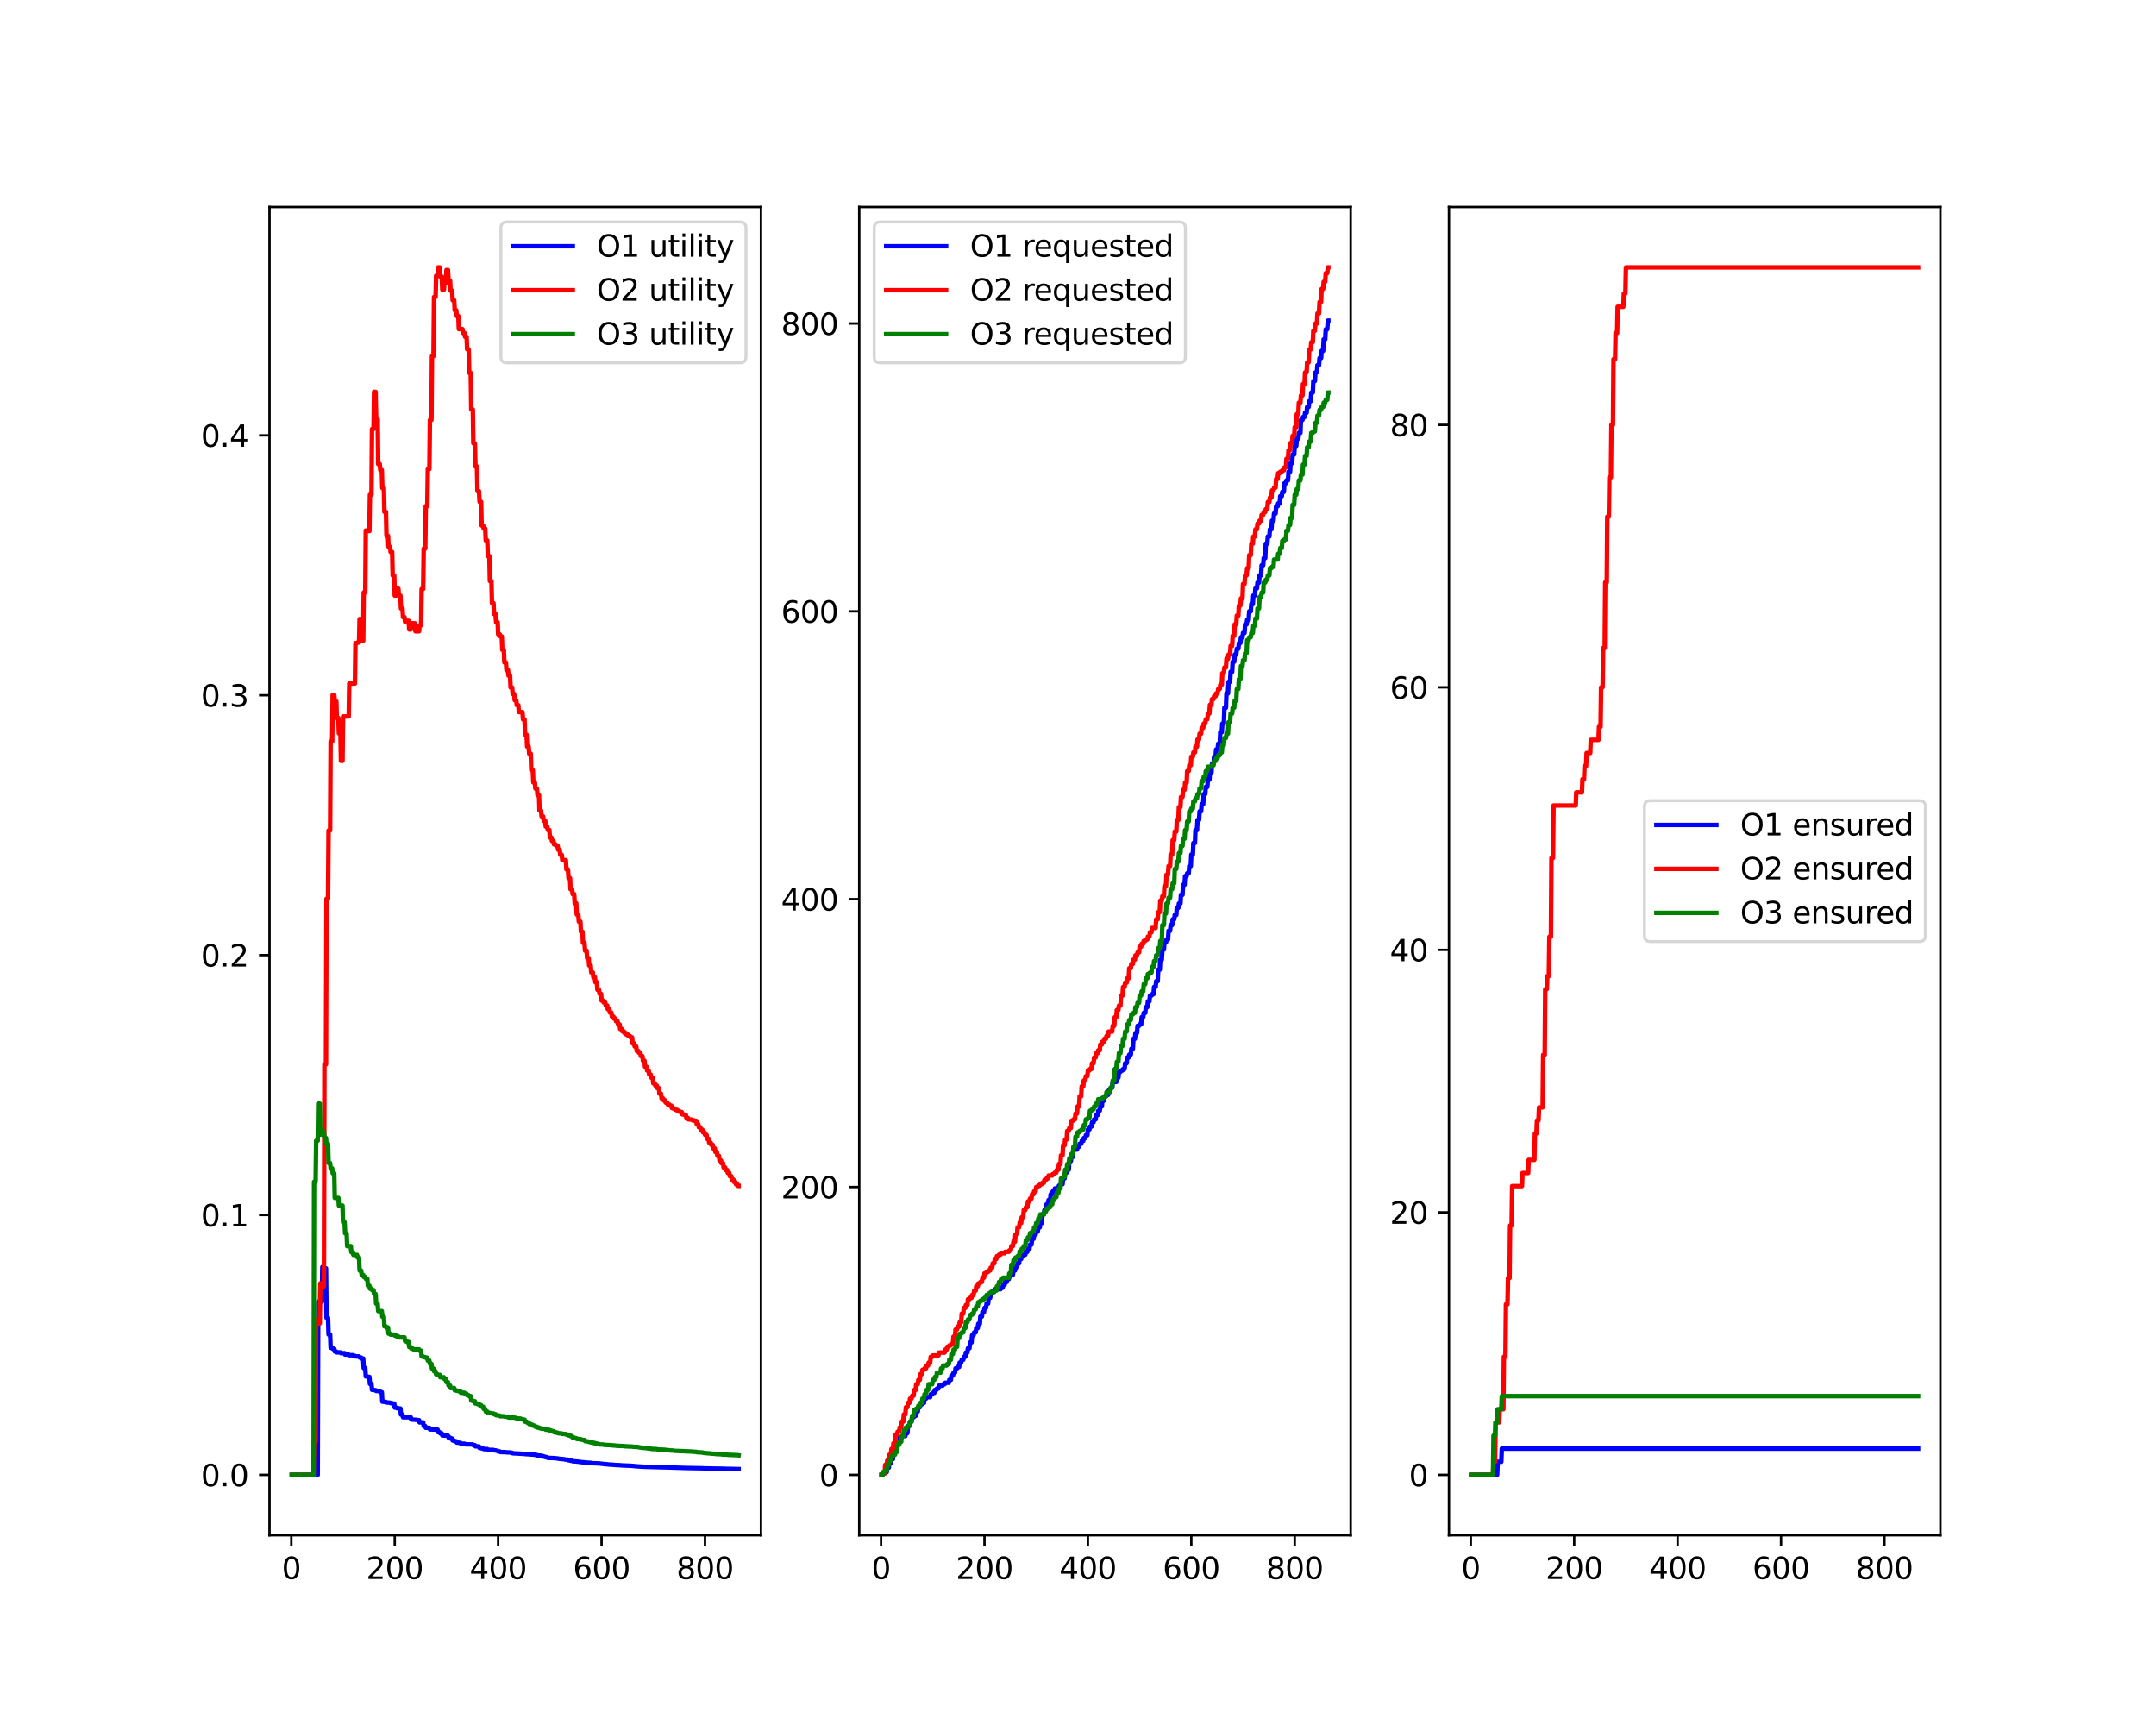 <?xml version="1.0" encoding="utf-8" standalone="no"?>
<!DOCTYPE svg PUBLIC "-//W3C//DTD SVG 1.1//EN"
  "http://www.w3.org/Graphics/SVG/1.1/DTD/svg11.dtd">
<svg xmlns:xlink="http://www.w3.org/1999/xlink" width="720pt" height="576pt" viewBox="0 0 720 576" xmlns="http://www.w3.org/2000/svg" version="1.1">
 <defs>
  <style type="text/css">*{stroke-linejoin: round; stroke-linecap: butt}</style>
 </defs>
 <g id="figure_1">
  <g id="patch_1">
   <path d="M 0 576 
L 720 576 
L 720 0 
L 0 0 
z
" style="fill: #ffffff"/>
  </g>
  <g id="axes_1">
   <g id="patch_2">
    <path d="M 90 512.64 
L 254.118 512.64 
L 254.118 69.12 
L 90 69.12 
z
" style="fill: #ffffff"/>
   </g>
   <g id="matplotlib.axis_1">
    <g id="xtick_1">
     <g id="line2d_1">
      <defs>
       <path id="m3c8a27e424" d="M 0 0 
L 0 3.5 
" style="stroke: #000000; stroke-width: 0.8"/>
      </defs>
      <g>
       <use xlink:href="#m3c8a27e424" x="97.287" y="512.64" style="stroke: #000000; stroke-width: 0.8"/>
      </g>
     </g>
     <g id="text_1">
      <!-- 0 -->
      <g transform="translate(94.106 527.238) scale(0.1 -0.1)">
       <defs>
        <path id="DejaVuSans-30" d="M 2034 4250 
Q 1547 4250 1301 3770 
Q 1056 3291 1056 2328 
Q 1056 1369 1301 889 
Q 1547 409 2034 409 
Q 2525 409 2770 889 
Q 3016 1369 3016 2328 
Q 3016 3291 2770 3770 
Q 2525 4250 2034 4250 
z
M 2034 4750 
Q 2819 4750 3233 4129 
Q 3647 3509 3647 2328 
Q 3647 1150 3233 529 
Q 2819 -91 2034 -91 
Q 1250 -91 836 529 
Q 422 1150 422 2328 
Q 422 3509 836 4129 
Q 1250 4750 2034 4750 
z
" transform="scale(0.016)"/>
       </defs>
       <use xlink:href="#DejaVuSans-30"/>
      </g>
     </g>
    </g>
    <g id="xtick_2">
     <g id="line2d_2">
      <g>
       <use xlink:href="#m3c8a27e424" x="131.824" y="512.64" style="stroke: #000000; stroke-width: 0.8"/>
      </g>
     </g>
     <g id="text_2">
      <!-- 200 -->
      <g transform="translate(122.28 527.238) scale(0.1 -0.1)">
       <defs>
        <path id="DejaVuSans-32" d="M 1228 531 
L 3431 531 
L 3431 0 
L 469 0 
L 469 531 
Q 828 903 1448 1529 
Q 2069 2156 2228 2338 
Q 2531 2678 2651 2914 
Q 2772 3150 2772 3378 
Q 2772 3750 2511 3984 
Q 2250 4219 1831 4219 
Q 1534 4219 1204 4116 
Q 875 4013 500 3803 
L 500 4441 
Q 881 4594 1212 4672 
Q 1544 4750 1819 4750 
Q 2544 4750 2975 4387 
Q 3406 4025 3406 3419 
Q 3406 3131 3298 2873 
Q 3191 2616 2906 2266 
Q 2828 2175 2409 1742 
Q 1991 1309 1228 531 
z
" transform="scale(0.016)"/>
       </defs>
       <use xlink:href="#DejaVuSans-32"/>
       <use xlink:href="#DejaVuSans-30" x="63.623"/>
       <use xlink:href="#DejaVuSans-30" x="127.246"/>
      </g>
     </g>
    </g>
    <g id="xtick_3">
     <g id="line2d_3">
      <g>
       <use xlink:href="#m3c8a27e424" x="166.36" y="512.64" style="stroke: #000000; stroke-width: 0.8"/>
      </g>
     </g>
     <g id="text_3">
      <!-- 400 -->
      <g transform="translate(156.817 527.238) scale(0.1 -0.1)">
       <defs>
        <path id="DejaVuSans-34" d="M 2419 4116 
L 825 1625 
L 2419 1625 
L 2419 4116 
z
M 2253 4666 
L 3047 4666 
L 3047 1625 
L 3713 1625 
L 3713 1100 
L 3047 1100 
L 3047 0 
L 2419 0 
L 2419 1100 
L 313 1100 
L 313 1709 
L 2253 4666 
z
" transform="scale(0.016)"/>
       </defs>
       <use xlink:href="#DejaVuSans-34"/>
       <use xlink:href="#DejaVuSans-30" x="63.623"/>
       <use xlink:href="#DejaVuSans-30" x="127.246"/>
      </g>
     </g>
    </g>
    <g id="xtick_4">
     <g id="line2d_4">
      <g>
       <use xlink:href="#m3c8a27e424" x="200.897" y="512.64" style="stroke: #000000; stroke-width: 0.8"/>
      </g>
     </g>
     <g id="text_4">
      <!-- 600 -->
      <g transform="translate(191.353 527.238) scale(0.1 -0.1)">
       <defs>
        <path id="DejaVuSans-36" d="M 2113 2584 
Q 1688 2584 1439 2293 
Q 1191 2003 1191 1497 
Q 1191 994 1439 701 
Q 1688 409 2113 409 
Q 2538 409 2786 701 
Q 3034 994 3034 1497 
Q 3034 2003 2786 2293 
Q 2538 2584 2113 2584 
z
M 3366 4563 
L 3366 3988 
Q 3128 4100 2886 4159 
Q 2644 4219 2406 4219 
Q 1781 4219 1451 3797 
Q 1122 3375 1075 2522 
Q 1259 2794 1537 2939 
Q 1816 3084 2150 3084 
Q 2853 3084 3261 2657 
Q 3669 2231 3669 1497 
Q 3669 778 3244 343 
Q 2819 -91 2113 -91 
Q 1303 -91 875 529 
Q 447 1150 447 2328 
Q 447 3434 972 4092 
Q 1497 4750 2381 4750 
Q 2619 4750 2861 4703 
Q 3103 4656 3366 4563 
z
" transform="scale(0.016)"/>
       </defs>
       <use xlink:href="#DejaVuSans-36"/>
       <use xlink:href="#DejaVuSans-30" x="63.623"/>
       <use xlink:href="#DejaVuSans-30" x="127.246"/>
      </g>
     </g>
    </g>
    <g id="xtick_5">
     <g id="line2d_5">
      <g>
       <use xlink:href="#m3c8a27e424" x="235.433" y="512.64" style="stroke: #000000; stroke-width: 0.8"/>
      </g>
     </g>
     <g id="text_5">
      <!-- 800 -->
      <g transform="translate(225.89 527.238) scale(0.1 -0.1)">
       <defs>
        <path id="DejaVuSans-38" d="M 2034 2216 
Q 1584 2216 1326 1975 
Q 1069 1734 1069 1313 
Q 1069 891 1326 650 
Q 1584 409 2034 409 
Q 2484 409 2743 651 
Q 3003 894 3003 1313 
Q 3003 1734 2745 1975 
Q 2488 2216 2034 2216 
z
M 1403 2484 
Q 997 2584 770 2862 
Q 544 3141 544 3541 
Q 544 4100 942 4425 
Q 1341 4750 2034 4750 
Q 2731 4750 3128 4425 
Q 3525 4100 3525 3541 
Q 3525 3141 3298 2862 
Q 3072 2584 2669 2484 
Q 3125 2378 3379 2068 
Q 3634 1759 3634 1313 
Q 3634 634 3220 271 
Q 2806 -91 2034 -91 
Q 1263 -91 848 271 
Q 434 634 434 1313 
Q 434 1759 690 2068 
Q 947 2378 1403 2484 
z
M 1172 3481 
Q 1172 3119 1398 2916 
Q 1625 2713 2034 2713 
Q 2441 2713 2670 2916 
Q 2900 3119 2900 3481 
Q 2900 3844 2670 4047 
Q 2441 4250 2034 4250 
Q 1625 4250 1398 4047 
Q 1172 3844 1172 3481 
z
" transform="scale(0.016)"/>
       </defs>
       <use xlink:href="#DejaVuSans-38"/>
       <use xlink:href="#DejaVuSans-30" x="63.623"/>
       <use xlink:href="#DejaVuSans-30" x="127.246"/>
      </g>
     </g>
    </g>
   </g>
   <g id="matplotlib.axis_2">
    <g id="ytick_1">
     <g id="line2d_6">
      <defs>
       <path id="mc553ef3eb4" d="M 0 0 
L -3.5 0 
" style="stroke: #000000; stroke-width: 0.8"/>
      </defs>
      <g>
       <use xlink:href="#mc553ef3eb4" x="90" y="492.48" style="stroke: #000000; stroke-width: 0.8"/>
      </g>
     </g>
     <g id="text_6">
      <!-- 0.0 -->
      <g transform="translate(67.097 496.279) scale(0.1 -0.1)">
       <defs>
        <path id="DejaVuSans-2e" d="M 684 794 
L 1344 794 
L 1344 0 
L 684 0 
L 684 794 
z
" transform="scale(0.016)"/>
       </defs>
       <use xlink:href="#DejaVuSans-30"/>
       <use xlink:href="#DejaVuSans-2e" x="63.623"/>
       <use xlink:href="#DejaVuSans-30" x="95.41"/>
      </g>
     </g>
    </g>
    <g id="ytick_2">
     <g id="line2d_7">
      <g>
       <use xlink:href="#mc553ef3eb4" x="90" y="405.706" style="stroke: #000000; stroke-width: 0.8"/>
      </g>
     </g>
     <g id="text_7">
      <!-- 0.1 -->
      <g transform="translate(67.097 409.505) scale(0.1 -0.1)">
       <defs>
        <path id="DejaVuSans-31" d="M 794 531 
L 1825 531 
L 1825 4091 
L 703 3866 
L 703 4441 
L 1819 4666 
L 2450 4666 
L 2450 531 
L 3481 531 
L 3481 0 
L 794 0 
L 794 531 
z
" transform="scale(0.016)"/>
       </defs>
       <use xlink:href="#DejaVuSans-30"/>
       <use xlink:href="#DejaVuSans-2e" x="63.623"/>
       <use xlink:href="#DejaVuSans-31" x="95.41"/>
      </g>
     </g>
    </g>
    <g id="ytick_3">
     <g id="line2d_8">
      <g>
       <use xlink:href="#mc553ef3eb4" x="90" y="318.931" style="stroke: #000000; stroke-width: 0.8"/>
      </g>
     </g>
     <g id="text_8">
      <!-- 0.2 -->
      <g transform="translate(67.097 322.73) scale(0.1 -0.1)">
       <use xlink:href="#DejaVuSans-30"/>
       <use xlink:href="#DejaVuSans-2e" x="63.623"/>
       <use xlink:href="#DejaVuSans-32" x="95.41"/>
      </g>
     </g>
    </g>
    <g id="ytick_4">
     <g id="line2d_9">
      <g>
       <use xlink:href="#mc553ef3eb4" x="90" y="232.157" style="stroke: #000000; stroke-width: 0.8"/>
      </g>
     </g>
     <g id="text_9">
      <!-- 0.3 -->
      <g transform="translate(67.097 235.956) scale(0.1 -0.1)">
       <defs>
        <path id="DejaVuSans-33" d="M 2597 2516 
Q 3050 2419 3304 2112 
Q 3559 1806 3559 1356 
Q 3559 666 3084 287 
Q 2609 -91 1734 -91 
Q 1441 -91 1130 -33 
Q 819 25 488 141 
L 488 750 
Q 750 597 1062 519 
Q 1375 441 1716 441 
Q 2309 441 2620 675 
Q 2931 909 2931 1356 
Q 2931 1769 2642 2001 
Q 2353 2234 1838 2234 
L 1294 2234 
L 1294 2753 
L 1863 2753 
Q 2328 2753 2575 2939 
Q 2822 3125 2822 3475 
Q 2822 3834 2567 4026 
Q 2313 4219 1838 4219 
Q 1578 4219 1281 4162 
Q 984 4106 628 3988 
L 628 4550 
Q 988 4650 1302 4700 
Q 1616 4750 1894 4750 
Q 2613 4750 3031 4423 
Q 3450 4097 3450 3541 
Q 3450 3153 3228 2886 
Q 3006 2619 2597 2516 
z
" transform="scale(0.016)"/>
       </defs>
       <use xlink:href="#DejaVuSans-30"/>
       <use xlink:href="#DejaVuSans-2e" x="63.623"/>
       <use xlink:href="#DejaVuSans-33" x="95.41"/>
      </g>
     </g>
    </g>
    <g id="ytick_5">
     <g id="line2d_10">
      <g>
       <use xlink:href="#mc553ef3eb4" x="90" y="145.382" style="stroke: #000000; stroke-width: 0.8"/>
      </g>
     </g>
     <g id="text_10">
      <!-- 0.4 -->
      <g transform="translate(67.097 149.182) scale(0.1 -0.1)">
       <use xlink:href="#DejaVuSans-30"/>
       <use xlink:href="#DejaVuSans-2e" x="63.623"/>
       <use xlink:href="#DejaVuSans-34" x="95.41"/>
      </g>
     </g>
    </g>
   </g>
   <g id="line2d_11">
    <path d="M 97.46 492.48 
L 106.094 492.48 
L 106.267 434.63 
L 107.475 434.63 
L 107.648 423.06 
L 108.166 423.06 
L 108.339 423.505 
L 108.857 423.505 
L 109.03 440.034 
L 109.548 440.034 
L 109.72 445.611 
L 110.238 445.611 
L 110.411 450.011 
L 110.929 450.011 
L 111.102 450.367 
L 111.62 450.367 
L 111.793 451.302 
L 112.311 451.302 
L 112.483 451.576 
L 113.692 451.576 
L 113.865 451.834 
L 115.074 451.834 
L 115.246 452.307 
L 116.455 452.307 
L 116.628 452.524 
L 117.836 452.524 
L 118.009 452.73 
L 118.527 452.73 
L 118.7 452.925 
L 119.909 452.925 
L 120.081 453.286 
L 120.599 453.286 
L 120.772 453.615 
L 121.29 453.615 
L 121.463 456.828 
L 121.981 456.828 
L 122.154 459.611 
L 122.672 459.611 
L 122.844 459.757 
L 123.362 459.757 
L 123.535 462.088 
L 124.053 462.088 
L 124.226 464.076 
L 124.744 464.076 
L 125.089 464.204 
L 125.434 464.204 
L 125.607 464.445 
L 126.125 464.445 
L 126.471 464.559 
L 126.816 464.559 
L 126.989 464.874 
L 127.507 464.874 
L 127.679 468.032 
L 128.888 468.122 
L 129.061 468.294 
L 130.27 468.376 
L 130.442 468.532 
L 130.96 468.532 
L 131.133 468.677 
L 131.651 468.677 
L 131.824 470.019 
L 132.342 470.019 
L 132.514 470.21 
L 133.033 470.21 
L 133.378 470.328 
L 133.723 470.328 
L 133.896 472.337 
L 134.414 472.337 
L 134.587 473.239 
L 137.177 473.239 
L 137.35 474 
L 139.249 474.109 
L 139.594 474.212 
L 139.94 474.212 
L 140.113 474.95 
L 141.321 474.95 
L 141.494 476.196 
L 142.012 476.196 
L 142.185 476.767 
L 143.393 476.767 
L 143.566 477.294 
L 146.156 477.383 
L 146.329 478.24 
L 146.847 478.24 
L 147.02 478.622 
L 147.538 478.622 
L 147.711 479.311 
L 149.61 479.395 
L 149.783 480.038 
L 150.301 480.038 
L 150.473 480.352 
L 150.992 480.352 
L 151.164 481.002 
L 151.682 481.002 
L 151.855 481.267 
L 152.373 481.267 
L 152.546 481.69 
L 153.754 481.791 
L 153.927 482.081 
L 155.136 482.081 
L 155.309 482.267 
L 157.899 482.327 
L 158.072 482.561 
L 158.59 482.561 
L 158.762 482.945 
L 159.971 482.972 
L 160.144 483.489 
L 160.662 483.489 
L 160.834 483.648 
L 161.352 483.648 
L 161.525 483.871 
L 162.734 483.871 
L 162.907 484.112 
L 164.806 484.158 
L 165.152 484.293 
L 165.497 484.293 
L 165.842 484.424 
L 166.188 484.424 
L 166.36 484.651 
L 166.878 484.651 
L 167.051 484.843 
L 168.951 484.904 
L 169.296 484.963 
L 170.332 484.982 
L 170.677 485.091 
L 171.023 485.091 
L 171.195 485.264 
L 173.095 485.364 
L 173.786 485.399 
L 177.585 485.688 
L 178.621 485.762 
L 178.966 485.849 
L 179.311 485.849 
L 179.484 486.017 
L 180.693 486.046 
L 180.866 486.204 
L 181.384 486.204 
L 181.556 486.411 
L 182.074 486.411 
L 182.247 486.59 
L 182.765 486.59 
L 182.938 486.804 
L 184.837 486.869 
L 185.355 486.916 
L 186.219 486.986 
L 186.564 487.086 
L 187.6 487.182 
L 188.118 487.223 
L 188.291 487.223 
L 188.636 487.351 
L 189.672 487.399 
L 189.845 487.606 
L 190.363 487.606 
L 190.536 487.754 
L 191.054 487.754 
L 191.227 487.919 
L 192.435 488.009 
L 192.953 488.059 
L 193.817 488.165 
L 194.162 488.231 
L 195.198 488.296 
L 195.544 488.358 
L 197.27 488.465 
L 197.616 488.564 
L 200.033 488.656 
L 200.551 488.712 
L 201.415 488.809 
L 201.76 488.878 
L 202.796 488.945 
L 203.142 489.004 
L 204.869 489.103 
L 205.214 489.163 
L 206.941 489.24 
L 207.804 489.322 
L 210.394 489.416 
L 210.912 489.466 
L 211.776 489.513 
L 212.121 489.58 
L 213.848 489.691 
L 214.539 489.729 
L 215.23 489.766 
L 216.611 489.807 
L 219.547 489.894 
L 223.518 489.994 
L 225.418 490.056 
L 228.353 490.148 
L 229.562 490.182 
L 234.57 490.272 
L 235.606 490.323 
L 241.477 490.421 
L 242.513 490.461 
L 246.658 490.54 
L 246.658 490.54 
" clip-path="url(#pb079d013fa)" style="fill: none; stroke: #0000ff; stroke-width: 1.5; stroke-linecap: square"/>
   </g>
   <g id="line2d_12">
    <path d="M 97.46 492.48 
L 104.713 492.48 
L 104.885 481.355 
L 105.403 481.355 
L 105.576 440.829 
L 106.094 440.829 
L 106.267 441.897 
L 106.785 441.897 
L 106.957 428.529 
L 107.475 428.529 
L 107.648 429.526 
L 108.166 429.526 
L 108.339 355.406 
L 108.857 355.406 
L 109.03 300.109 
L 109.548 300.109 
L 109.72 277.32 
L 110.238 277.32 
L 110.411 247.634 
L 110.929 247.634 
L 111.102 232.039 
L 111.62 232.039 
L 111.793 234.223 
L 112.311 234.223 
L 112.483 239.748 
L 113.001 239.748 
L 113.174 244.866 
L 113.692 244.866 
L 113.865 254.06 
L 114.383 254.06 
L 114.555 239.227 
L 116.455 239.227 
L 116.628 228.252 
L 118.527 228.252 
L 118.7 214.733 
L 119.218 214.733 
L 119.391 214.542 
L 119.909 214.542 
L 120.081 206.714 
L 120.599 206.714 
L 120.772 213.945 
L 121.29 213.945 
L 121.463 197.829 
L 121.981 197.829 
L 122.154 177.156 
L 122.672 177.156 
L 122.844 177.316 
L 123.362 177.316 
L 123.535 165.21 
L 124.053 165.21 
L 124.226 143.262 
L 124.744 143.262 
L 124.916 130.844 
L 125.434 130.844 
L 125.607 139.959 
L 126.125 139.959 
L 126.298 154.944 
L 126.816 154.944 
L 126.989 156.966 
L 127.507 156.966 
L 127.679 162.98 
L 128.197 162.98 
L 128.37 170.926 
L 128.888 170.926 
L 129.061 178.925 
L 129.579 178.925 
L 129.752 182.571 
L 130.27 182.571 
L 130.442 184.317 
L 130.96 184.317 
L 131.133 192.174 
L 131.651 192.174 
L 131.824 198.861 
L 132.342 198.861 
L 132.514 196.568 
L 133.033 196.568 
L 133.205 198.861 
L 133.723 198.861 
L 133.896 203.148 
L 134.414 203.148 
L 134.587 206.066 
L 135.105 206.066 
L 135.277 207.659 
L 135.795 207.659 
L 135.968 207.311 
L 136.486 207.311 
L 136.659 210.204 
L 137.177 210.204 
L 137.35 208.138 
L 138.558 208.138 
L 138.731 210.808 
L 139.94 210.808 
L 140.113 208.794 
L 140.631 208.794 
L 140.803 196.674 
L 141.321 196.674 
L 141.494 183.181 
L 142.012 183.181 
L 142.185 169.007 
L 142.703 169.007 
L 142.875 156.64 
L 143.393 156.64 
L 143.566 140.233 
L 144.084 140.233 
L 144.257 118.906 
L 144.775 118.906 
L 144.948 99.162 
L 145.466 99.162 
L 145.638 92.087 
L 146.156 92.087 
L 146.329 89.28 
L 146.847 89.28 
L 147.02 92.357 
L 147.538 92.357 
L 147.711 96.735 
L 148.229 96.735 
L 148.401 94.426 
L 148.919 94.426 
L 149.092 90.172 
L 149.61 90.172 
L 149.783 93.699 
L 150.301 93.699 
L 150.473 97.059 
L 150.992 97.059 
L 151.164 100.262 
L 151.682 100.262 
L 151.855 103.594 
L 152.373 103.594 
L 152.546 105.52 
L 153.064 105.52 
L 153.236 109.895 
L 154.445 109.895 
L 154.618 111.186 
L 155.136 111.186 
L 155.309 112.453 
L 155.827 112.453 
L 155.999 116.616 
L 156.517 116.616 
L 156.69 124.501 
L 157.208 124.501 
L 157.381 136.732 
L 157.899 136.732 
L 158.072 148.027 
L 158.59 148.027 
L 158.762 155.746 
L 159.28 155.746 
L 159.453 163.995 
L 159.971 163.995 
L 160.144 167.557 
L 160.662 167.557 
L 160.834 175.473 
L 161.352 175.473 
L 161.525 176.506 
L 162.043 176.506 
L 162.216 180.462 
L 162.734 180.462 
L 162.907 185.673 
L 163.425 185.673 
L 163.597 194.017 
L 164.115 194.017 
L 164.288 201.385 
L 164.806 201.385 
L 164.979 205.014 
L 165.497 205.014 
L 165.67 207.77 
L 166.188 207.77 
L 166.36 211.8 
L 166.878 211.8 
L 167.051 212.514 
L 167.569 212.514 
L 167.742 216.985 
L 168.26 216.985 
L 168.432 221.205 
L 168.951 221.205 
L 169.123 223.76 
L 169.641 223.76 
L 169.814 225.589 
L 170.332 225.589 
L 170.505 229.559 
L 171.023 229.559 
L 171.195 231.713 
L 171.713 231.713 
L 171.886 233.813 
L 172.404 233.813 
L 172.577 235.464 
L 173.095 235.464 
L 173.268 237.772 
L 174.476 237.772 
L 174.649 240.202 
L 175.167 240.202 
L 175.34 245.316 
L 175.858 245.316 
L 176.031 249.273 
L 176.549 249.273 
L 176.721 251.667 
L 177.239 251.667 
L 177.412 257.15 
L 177.93 257.15 
L 178.103 261.242 
L 178.621 261.242 
L 178.793 263.325 
L 179.311 263.325 
L 179.484 265.515 
L 180.002 265.515 
L 180.175 270.654 
L 180.693 270.654 
L 180.866 272.612 
L 181.384 272.612 
L 181.556 274.07 
L 182.074 274.07 
L 182.247 275.98 
L 182.765 275.98 
L 182.938 277.14 
L 183.456 277.14 
L 183.629 279.657 
L 184.147 279.657 
L 184.319 280.816 
L 184.837 280.816 
L 185.01 281.957 
L 185.528 281.957 
L 185.701 282.405 
L 186.219 282.405 
L 186.391 283.728 
L 186.91 283.728 
L 187.082 285.426 
L 187.6 285.426 
L 187.773 287.215 
L 188.982 287.215 
L 189.154 290.309 
L 189.672 290.309 
L 189.845 293.218 
L 190.363 293.218 
L 190.536 296.941 
L 191.054 296.941 
L 191.227 298.549 
L 191.745 298.549 
L 191.917 301.613 
L 192.435 301.613 
L 192.608 305.368 
L 193.126 305.368 
L 193.299 307.736 
L 193.817 307.736 
L 193.99 311.116 
L 194.508 311.116 
L 194.68 314.815 
L 195.198 314.815 
L 195.371 317.447 
L 195.889 317.447 
L 196.062 319.889 
L 196.58 319.889 
L 196.752 322.387 
L 197.27 322.387 
L 197.443 324.705 
L 197.961 324.705 
L 198.134 326.282 
L 198.652 326.282 
L 198.825 327.983 
L 199.343 327.983 
L 199.515 330.515 
L 200.033 330.515 
L 200.206 331.865 
L 200.724 331.865 
L 200.897 334.11 
L 201.415 334.11 
L 201.588 334.729 
L 202.106 334.729 
L 202.278 335.762 
L 202.796 335.762 
L 202.969 336.984 
L 203.487 336.984 
L 203.66 338.111 
L 204.178 338.111 
L 204.35 339.467 
L 204.869 339.467 
L 205.041 340.134 
L 205.559 340.134 
L 205.732 341.037 
L 206.25 341.037 
L 206.423 342.102 
L 206.941 342.102 
L 207.113 343.592 
L 207.631 343.592 
L 207.804 344.378 
L 208.322 344.378 
L 208.495 344.935 
L 209.013 344.935 
L 209.186 345.485 
L 209.704 345.485 
L 209.876 345.948 
L 210.394 345.948 
L 210.567 346.398 
L 211.085 346.398 
L 211.258 348.414 
L 211.776 348.414 
L 211.949 349.43 
L 212.467 349.43 
L 212.639 350.933 
L 213.157 350.933 
L 213.33 351.487 
L 213.848 351.487 
L 214.021 352.649 
L 214.539 352.649 
L 214.711 354.191 
L 215.23 354.191 
L 215.402 356.197 
L 215.92 356.197 
L 216.093 357.458 
L 216.611 357.458 
L 216.784 358.806 
L 217.302 358.806 
L 217.474 359.844 
L 217.992 359.844 
L 218.165 361.739 
L 218.683 361.739 
L 218.856 362.518 
L 219.374 362.518 
L 219.547 363.371 
L 220.065 363.371 
L 220.237 365.2 
L 220.755 365.2 
L 220.928 366.78 
L 221.446 366.78 
L 221.619 367.435 
L 222.137 367.435 
L 222.309 368.177 
L 222.828 368.177 
L 223 368.817 
L 223.518 368.817 
L 223.691 369.183 
L 224.209 369.183 
L 224.382 369.999 
L 224.9 369.999 
L 225.072 370.31 
L 225.59 370.31 
L 225.763 370.667 
L 226.281 370.667 
L 226.454 371.087 
L 226.972 371.087 
L 227.145 371.331 
L 227.663 371.331 
L 227.835 372.103 
L 228.353 372.103 
L 228.526 372.26 
L 229.044 372.26 
L 229.217 373.293 
L 229.735 373.293 
L 229.908 373.782 
L 231.116 373.857 
L 231.289 374.115 
L 231.807 374.115 
L 231.98 374.263 
L 232.498 374.263 
L 232.67 375.346 
L 233.189 375.346 
L 233.361 376.409 
L 233.879 376.409 
L 234.052 377.244 
L 234.57 377.244 
L 234.743 378.092 
L 235.261 378.092 
L 235.433 378.941 
L 235.951 378.941 
L 236.124 380.269 
L 236.642 380.269 
L 236.815 381.525 
L 237.333 381.525 
L 237.506 382.28 
L 238.024 382.28 
L 238.196 383.47 
L 238.714 383.47 
L 238.887 384.634 
L 239.405 384.634 
L 239.578 385.954 
L 240.096 385.954 
L 240.268 387.508 
L 240.787 387.508 
L 240.959 388.421 
L 241.477 388.421 
L 241.65 389.83 
L 242.168 389.83 
L 242.341 390.692 
L 242.859 390.692 
L 243.031 391.636 
L 243.549 391.636 
L 243.722 392.742 
L 244.24 392.742 
L 244.413 393.87 
L 244.931 393.87 
L 245.104 394.659 
L 245.622 394.659 
L 245.794 395.482 
L 246.312 395.482 
L 246.485 395.998 
L 246.658 395.998 
L 246.658 395.998 
" clip-path="url(#pb079d013fa)" style="fill: none; stroke: #ff0000; stroke-width: 1.5; stroke-linecap: square"/>
   </g>
   <g id="line2d_13">
    <path d="M 97.46 492.48 
L 104.713 492.48 
L 104.885 394.614 
L 105.403 394.614 
L 105.576 380.913 
L 106.094 380.913 
L 106.267 368.517 
L 106.785 368.517 
L 106.957 378.847 
L 107.475 378.847 
L 107.648 377.899 
L 108.166 377.899 
L 108.339 379.995 
L 108.857 379.995 
L 109.03 381.923 
L 109.548 381.923 
L 109.72 388.351 
L 110.238 388.351 
L 110.411 390.131 
L 110.929 390.131 
L 111.102 391.779 
L 111.62 391.779 
L 111.793 399.993 
L 113.001 399.993 
L 113.174 402.567 
L 114.383 402.567 
L 114.555 408.116 
L 115.074 408.116 
L 115.246 411.824 
L 115.764 411.824 
L 115.937 416.098 
L 117.146 416.098 
L 117.318 418.102 
L 117.836 418.102 
L 118.009 419.02 
L 119.218 419.02 
L 119.391 419.889 
L 119.909 419.889 
L 120.081 424.247 
L 120.599 424.247 
L 120.772 425.694 
L 121.29 425.694 
L 121.463 426.366 
L 121.981 426.366 
L 122.154 427.007 
L 122.672 427.007 
L 122.844 429.297 
L 123.362 429.297 
L 123.535 430.302 
L 124.053 430.302 
L 124.226 430.774 
L 124.744 430.774 
L 124.916 432.084 
L 125.434 432.084 
L 125.607 435.288 
L 126.125 435.288 
L 126.298 437.79 
L 127.507 437.79 
L 127.679 439.681 
L 128.197 439.681 
L 128.37 442.895 
L 128.888 442.895 
L 129.061 443.257 
L 129.579 443.257 
L 129.752 445.323 
L 130.27 445.323 
L 130.442 445.649 
L 131.651 445.649 
L 131.824 445.965 
L 132.342 445.965 
L 132.514 446.271 
L 133.033 446.271 
L 133.205 446.568 
L 135.105 446.568 
L 135.277 447.82 
L 135.795 447.82 
L 135.968 448.107 
L 136.486 448.107 
L 136.659 449.798 
L 137.177 449.798 
L 137.35 450.313 
L 137.868 450.313 
L 138.04 450.56 
L 139.94 450.56 
L 140.113 451.032 
L 140.631 451.032 
L 140.803 452.949 
L 141.321 452.949 
L 141.494 453.152 
L 142.012 453.152 
L 142.185 453.35 
L 142.703 453.35 
L 142.875 454.314 
L 143.393 454.314 
L 143.566 455.397 
L 144.084 455.397 
L 144.257 456.986 
L 144.775 456.986 
L 144.948 457.886 
L 145.466 457.886 
L 145.638 458.913 
L 146.156 458.913 
L 146.329 459.087 
L 146.847 459.087 
L 147.02 459.879 
L 148.229 459.879 
L 148.401 460.462 
L 148.919 460.462 
L 149.092 461.526 
L 149.61 461.526 
L 149.783 462.637 
L 150.301 462.637 
L 150.473 463.483 
L 151.682 463.483 
L 151.855 464.244 
L 152.373 464.244 
L 152.546 464.406 
L 153.064 464.406 
L 153.236 464.564 
L 153.754 464.564 
L 153.927 465.072 
L 155.136 465.072 
L 155.309 465.408 
L 155.827 465.408 
L 155.999 465.879 
L 156.517 465.879 
L 156.69 466.185 
L 157.208 466.185 
L 157.381 467.674 
L 157.899 467.674 
L 158.072 467.91 
L 158.59 467.91 
L 158.762 468.641 
L 159.28 468.641 
L 159.453 468.851 
L 159.971 468.851 
L 160.144 469.191 
L 160.662 469.191 
L 160.834 469.709 
L 161.352 469.709 
L 161.525 470.454 
L 162.043 470.454 
L 162.216 471.343 
L 162.734 471.343 
L 162.907 471.754 
L 163.425 471.754 
L 163.77 471.871 
L 164.115 471.871 
L 164.461 471.986 
L 164.806 471.986 
L 164.979 472.237 
L 165.497 472.237 
L 165.67 472.561 
L 166.188 472.561 
L 166.533 472.696 
L 166.878 472.696 
L 167.051 472.902 
L 168.26 472.902 
L 168.605 473.033 
L 169.641 473.133 
L 169.814 473.328 
L 171.713 473.328 
L 172.059 473.455 
L 172.404 473.455 
L 172.577 473.673 
L 173.786 473.673 
L 173.958 473.857 
L 174.476 473.857 
L 174.649 474.035 
L 175.167 474.035 
L 175.34 474.723 
L 175.858 474.723 
L 176.031 475.021 
L 176.549 475.021 
L 176.721 475.511 
L 177.239 475.511 
L 177.412 475.798 
L 177.93 475.798 
L 178.103 476.094 
L 178.621 476.094 
L 178.793 476.417 
L 179.311 476.417 
L 179.484 476.678 
L 180.002 476.678 
L 180.175 476.893 
L 180.693 476.893 
L 180.866 477.065 
L 182.074 477.126 
L 182.247 477.388 
L 183.456 477.445 
L 183.629 477.695 
L 184.147 477.695 
L 184.319 477.906 
L 184.837 477.906 
L 185.01 478.235 
L 185.528 478.235 
L 185.701 478.39 
L 186.219 478.39 
L 186.391 478.58 
L 187.6 478.648 
L 187.773 478.795 
L 188.982 478.861 
L 189.154 479.037 
L 189.672 479.037 
L 189.845 479.314 
L 190.363 479.314 
L 190.536 479.541 
L 191.054 479.541 
L 191.227 480.037 
L 191.745 480.037 
L 191.917 480.219 
L 192.435 480.219 
L 192.608 480.481 
L 193.817 480.523 
L 193.99 480.731 
L 194.508 480.731 
L 194.853 480.849 
L 195.198 480.849 
L 195.371 481.211 
L 195.889 481.211 
L 196.234 481.349 
L 196.58 481.349 
L 196.752 481.522 
L 197.27 481.522 
L 197.443 481.679 
L 197.961 481.679 
L 198.134 481.83 
L 198.652 481.83 
L 198.825 482.012 
L 199.343 482.012 
L 199.515 482.16 
L 200.033 482.16 
L 200.206 482.313 
L 201.415 482.335 
L 201.76 482.458 
L 204.178 482.56 
L 204.523 482.636 
L 205.559 482.693 
L 205.905 482.766 
L 208.322 482.856 
L 208.668 482.927 
L 211.085 483.029 
L 211.43 483.094 
L 213.157 483.176 
L 213.503 483.3 
L 214.539 483.404 
L 214.884 483.478 
L 215.92 483.531 
L 216.266 483.639 
L 217.302 483.732 
L 217.647 483.821 
L 219.374 483.876 
L 219.719 484.002 
L 222.137 484.093 
L 222.482 484.183 
L 223.518 484.251 
L 223.864 484.326 
L 224.9 484.343 
L 225.245 484.458 
L 228.353 484.557 
L 228.871 484.61 
L 231.116 484.685 
L 231.462 484.763 
L 232.498 484.79 
L 232.843 484.912 
L 234.57 484.993 
L 234.915 485.122 
L 235.951 485.216 
L 236.469 485.264 
L 237.333 485.314 
L 237.678 485.39 
L 238.714 485.439 
L 239.06 485.518 
L 240.787 485.587 
L 241.132 485.663 
L 242.859 485.744 
L 243.377 485.797 
L 246.312 485.9 
L 246.658 485.963 
L 246.658 485.963 
" clip-path="url(#pb079d013fa)" style="fill: none; stroke: #008000; stroke-width: 1.5; stroke-linecap: square"/>
   </g>
   <g id="patch_3">
    <path d="M 90 512.64 
L 90 69.12 
" style="fill: none; stroke: #000000; stroke-width: 0.8; stroke-linejoin: miter; stroke-linecap: square"/>
   </g>
   <g id="patch_4">
    <path d="M 254.118 512.64 
L 254.118 69.12 
" style="fill: none; stroke: #000000; stroke-width: 0.8; stroke-linejoin: miter; stroke-linecap: square"/>
   </g>
   <g id="patch_5">
    <path d="M 90 512.64 
L 254.118 512.64 
" style="fill: none; stroke: #000000; stroke-width: 0.8; stroke-linejoin: miter; stroke-linecap: square"/>
   </g>
   <g id="patch_6">
    <path d="M 90 69.12 
L 254.118 69.12 
" style="fill: none; stroke: #000000; stroke-width: 0.8; stroke-linejoin: miter; stroke-linecap: square"/>
   </g>
   <g id="legend_1">
    <g id="patch_7">
     <path d="M 169.274 121.154 
L 247.118 121.154 
Q 249.118 121.154 249.118 119.154 
L 249.118 76.12 
Q 249.118 74.12 247.118 74.12 
L 169.274 74.12 
Q 167.274 74.12 167.274 76.12 
L 167.274 119.154 
Q 167.274 121.154 169.274 121.154 
z
" style="fill: #ffffff; opacity: 0.8; stroke: #cccccc; stroke-linejoin: miter"/>
    </g>
    <g id="line2d_14">
     <path d="M 171.274 82.218 
L 181.274 82.218 
L 191.274 82.218 
" style="fill: none; stroke: #0000ff; stroke-width: 1.5; stroke-linecap: square"/>
    </g>
    <g id="text_11">
     <!-- O1 utility -->
     <g transform="translate(199.274 85.718) scale(0.1 -0.1)">
      <defs>
       <path id="DejaVuSans-4f" d="M 2522 4238 
Q 1834 4238 1429 3725 
Q 1025 3213 1025 2328 
Q 1025 1447 1429 934 
Q 1834 422 2522 422 
Q 3209 422 3611 934 
Q 4013 1447 4013 2328 
Q 4013 3213 3611 3725 
Q 3209 4238 2522 4238 
z
M 2522 4750 
Q 3503 4750 4090 4092 
Q 4678 3434 4678 2328 
Q 4678 1225 4090 567 
Q 3503 -91 2522 -91 
Q 1538 -91 948 565 
Q 359 1222 359 2328 
Q 359 3434 948 4092 
Q 1538 4750 2522 4750 
z
" transform="scale(0.016)"/>
       <path id="DejaVuSans-20" transform="scale(0.016)"/>
       <path id="DejaVuSans-75" d="M 544 1381 
L 544 3500 
L 1119 3500 
L 1119 1403 
Q 1119 906 1312 657 
Q 1506 409 1894 409 
Q 2359 409 2629 706 
Q 2900 1003 2900 1516 
L 2900 3500 
L 3475 3500 
L 3475 0 
L 2900 0 
L 2900 538 
Q 2691 219 2414 64 
Q 2138 -91 1772 -91 
Q 1169 -91 856 284 
Q 544 659 544 1381 
z
M 1991 3584 
L 1991 3584 
z
" transform="scale(0.016)"/>
       <path id="DejaVuSans-74" d="M 1172 4494 
L 1172 3500 
L 2356 3500 
L 2356 3053 
L 1172 3053 
L 1172 1153 
Q 1172 725 1289 603 
Q 1406 481 1766 481 
L 2356 481 
L 2356 0 
L 1766 0 
Q 1100 0 847 248 
Q 594 497 594 1153 
L 594 3053 
L 172 3053 
L 172 3500 
L 594 3500 
L 594 4494 
L 1172 4494 
z
" transform="scale(0.016)"/>
       <path id="DejaVuSans-69" d="M 603 3500 
L 1178 3500 
L 1178 0 
L 603 0 
L 603 3500 
z
M 603 4863 
L 1178 4863 
L 1178 4134 
L 603 4134 
L 603 4863 
z
" transform="scale(0.016)"/>
       <path id="DejaVuSans-6c" d="M 603 4863 
L 1178 4863 
L 1178 0 
L 603 0 
L 603 4863 
z
" transform="scale(0.016)"/>
       <path id="DejaVuSans-79" d="M 2059 -325 
Q 1816 -950 1584 -1140 
Q 1353 -1331 966 -1331 
L 506 -1331 
L 506 -850 
L 844 -850 
Q 1081 -850 1212 -737 
Q 1344 -625 1503 -206 
L 1606 56 
L 191 3500 
L 800 3500 
L 1894 763 
L 2988 3500 
L 3597 3500 
L 2059 -325 
z
" transform="scale(0.016)"/>
      </defs>
      <use xlink:href="#DejaVuSans-4f"/>
      <use xlink:href="#DejaVuSans-31" x="78.711"/>
      <use xlink:href="#DejaVuSans-20" x="142.334"/>
      <use xlink:href="#DejaVuSans-75" x="174.121"/>
      <use xlink:href="#DejaVuSans-74" x="237.5"/>
      <use xlink:href="#DejaVuSans-69" x="276.709"/>
      <use xlink:href="#DejaVuSans-6c" x="304.492"/>
      <use xlink:href="#DejaVuSans-69" x="332.275"/>
      <use xlink:href="#DejaVuSans-74" x="360.059"/>
      <use xlink:href="#DejaVuSans-79" x="399.268"/>
     </g>
    </g>
    <g id="line2d_15">
     <path d="M 171.274 96.897 
L 181.274 96.897 
L 191.274 96.897 
" style="fill: none; stroke: #ff0000; stroke-width: 1.5; stroke-linecap: square"/>
    </g>
    <g id="text_12">
     <!-- O2 utility -->
     <g transform="translate(199.274 100.397) scale(0.1 -0.1)">
      <use xlink:href="#DejaVuSans-4f"/>
      <use xlink:href="#DejaVuSans-32" x="78.711"/>
      <use xlink:href="#DejaVuSans-20" x="142.334"/>
      <use xlink:href="#DejaVuSans-75" x="174.121"/>
      <use xlink:href="#DejaVuSans-74" x="237.5"/>
      <use xlink:href="#DejaVuSans-69" x="276.709"/>
      <use xlink:href="#DejaVuSans-6c" x="304.492"/>
      <use xlink:href="#DejaVuSans-69" x="332.275"/>
      <use xlink:href="#DejaVuSans-74" x="360.059"/>
      <use xlink:href="#DejaVuSans-79" x="399.268"/>
     </g>
    </g>
    <g id="line2d_16">
     <path d="M 171.274 111.575 
L 181.274 111.575 
L 191.274 111.575 
" style="fill: none; stroke: #008000; stroke-width: 1.5; stroke-linecap: square"/>
    </g>
    <g id="text_13">
     <!-- O3 utility -->
     <g transform="translate(199.274 115.075) scale(0.1 -0.1)">
      <use xlink:href="#DejaVuSans-4f"/>
      <use xlink:href="#DejaVuSans-33" x="78.711"/>
      <use xlink:href="#DejaVuSans-20" x="142.334"/>
      <use xlink:href="#DejaVuSans-75" x="174.121"/>
      <use xlink:href="#DejaVuSans-74" x="237.5"/>
      <use xlink:href="#DejaVuSans-69" x="276.709"/>
      <use xlink:href="#DejaVuSans-6c" x="304.492"/>
      <use xlink:href="#DejaVuSans-69" x="332.275"/>
      <use xlink:href="#DejaVuSans-74" x="360.059"/>
      <use xlink:href="#DejaVuSans-79" x="399.268"/>
     </g>
    </g>
   </g>
  </g>
  <g id="axes_2">
   <g id="patch_8">
    <path d="M 286.941 512.64 
L 451.059 512.64 
L 451.059 69.12 
L 286.941 69.12 
z
" style="fill: #ffffff"/>
   </g>
   <g id="matplotlib.axis_3">
    <g id="xtick_6">
     <g id="line2d_17">
      <g>
       <use xlink:href="#m3c8a27e424" x="294.228" y="512.64" style="stroke: #000000; stroke-width: 0.8"/>
      </g>
     </g>
     <g id="text_14">
      <!-- 0 -->
      <g transform="translate(291.047 527.238) scale(0.1 -0.1)">
       <use xlink:href="#DejaVuSans-30"/>
      </g>
     </g>
    </g>
    <g id="xtick_7">
     <g id="line2d_18">
      <g>
       <use xlink:href="#m3c8a27e424" x="328.765" y="512.64" style="stroke: #000000; stroke-width: 0.8"/>
      </g>
     </g>
     <g id="text_15">
      <!-- 200 -->
      <g transform="translate(319.221 527.238) scale(0.1 -0.1)">
       <use xlink:href="#DejaVuSans-32"/>
       <use xlink:href="#DejaVuSans-30" x="63.623"/>
       <use xlink:href="#DejaVuSans-30" x="127.246"/>
      </g>
     </g>
    </g>
    <g id="xtick_8">
     <g id="line2d_19">
      <g>
       <use xlink:href="#m3c8a27e424" x="363.301" y="512.64" style="stroke: #000000; stroke-width: 0.8"/>
      </g>
     </g>
     <g id="text_16">
      <!-- 400 -->
      <g transform="translate(353.758 527.238) scale(0.1 -0.1)">
       <use xlink:href="#DejaVuSans-34"/>
       <use xlink:href="#DejaVuSans-30" x="63.623"/>
       <use xlink:href="#DejaVuSans-30" x="127.246"/>
      </g>
     </g>
    </g>
    <g id="xtick_9">
     <g id="line2d_20">
      <g>
       <use xlink:href="#m3c8a27e424" x="397.838" y="512.64" style="stroke: #000000; stroke-width: 0.8"/>
      </g>
     </g>
     <g id="text_17">
      <!-- 600 -->
      <g transform="translate(388.294 527.238) scale(0.1 -0.1)">
       <use xlink:href="#DejaVuSans-36"/>
       <use xlink:href="#DejaVuSans-30" x="63.623"/>
       <use xlink:href="#DejaVuSans-30" x="127.246"/>
      </g>
     </g>
    </g>
    <g id="xtick_10">
     <g id="line2d_21">
      <g>
       <use xlink:href="#m3c8a27e424" x="432.375" y="512.64" style="stroke: #000000; stroke-width: 0.8"/>
      </g>
     </g>
     <g id="text_18">
      <!-- 800 -->
      <g transform="translate(422.831 527.238) scale(0.1 -0.1)">
       <use xlink:href="#DejaVuSans-38"/>
       <use xlink:href="#DejaVuSans-30" x="63.623"/>
       <use xlink:href="#DejaVuSans-30" x="127.246"/>
      </g>
     </g>
    </g>
   </g>
   <g id="matplotlib.axis_4">
    <g id="ytick_6">
     <g id="line2d_22">
      <g>
       <use xlink:href="#mc553ef3eb4" x="286.941" y="492.48" style="stroke: #000000; stroke-width: 0.8"/>
      </g>
     </g>
     <g id="text_19">
      <!-- 0 -->
      <g transform="translate(273.579 496.279) scale(0.1 -0.1)">
       <use xlink:href="#DejaVuSans-30"/>
      </g>
     </g>
    </g>
    <g id="ytick_7">
     <g id="line2d_23">
      <g>
       <use xlink:href="#mc553ef3eb4" x="286.941" y="396.366" style="stroke: #000000; stroke-width: 0.8"/>
      </g>
     </g>
     <g id="text_20">
      <!-- 200 -->
      <g transform="translate(260.854 400.165) scale(0.1 -0.1)">
       <use xlink:href="#DejaVuSans-32"/>
       <use xlink:href="#DejaVuSans-30" x="63.623"/>
       <use xlink:href="#DejaVuSans-30" x="127.246"/>
      </g>
     </g>
    </g>
    <g id="ytick_8">
     <g id="line2d_24">
      <g>
       <use xlink:href="#mc553ef3eb4" x="286.941" y="300.251" style="stroke: #000000; stroke-width: 0.8"/>
      </g>
     </g>
     <g id="text_21">
      <!-- 400 -->
      <g transform="translate(260.854 304.05) scale(0.1 -0.1)">
       <use xlink:href="#DejaVuSans-34"/>
       <use xlink:href="#DejaVuSans-30" x="63.623"/>
       <use xlink:href="#DejaVuSans-30" x="127.246"/>
      </g>
     </g>
    </g>
    <g id="ytick_9">
     <g id="line2d_25">
      <g>
       <use xlink:href="#mc553ef3eb4" x="286.941" y="204.137" style="stroke: #000000; stroke-width: 0.8"/>
      </g>
     </g>
     <g id="text_22">
      <!-- 600 -->
      <g transform="translate(260.854 207.936) scale(0.1 -0.1)">
       <use xlink:href="#DejaVuSans-36"/>
       <use xlink:href="#DejaVuSans-30" x="63.623"/>
       <use xlink:href="#DejaVuSans-30" x="127.246"/>
      </g>
     </g>
    </g>
    <g id="ytick_10">
     <g id="line2d_26">
      <g>
       <use xlink:href="#mc553ef3eb4" x="286.941" y="108.022" style="stroke: #000000; stroke-width: 0.8"/>
      </g>
     </g>
     <g id="text_23">
      <!-- 800 -->
      <g transform="translate(260.854 111.822) scale(0.1 -0.1)">
       <use xlink:href="#DejaVuSans-38"/>
       <use xlink:href="#DejaVuSans-30" x="63.623"/>
       <use xlink:href="#DejaVuSans-30" x="127.246"/>
      </g>
     </g>
    </g>
   </g>
   <g id="line2d_27">
    <path d="M 294.401 492.48 
L 294.746 492.48 
L 294.919 491.999 
L 295.437 491.999 
L 295.61 491.519 
L 296.128 491.519 
L 296.301 490.077 
L 296.819 490.077 
L 296.991 488.635 
L 297.509 488.635 
L 297.682 487.194 
L 298.2 487.194 
L 298.373 484.791 
L 298.891 484.791 
L 299.064 483.83 
L 299.582 483.83 
L 299.754 482.388 
L 300.272 482.388 
L 300.445 479.985 
L 300.963 479.985 
L 301.136 479.505 
L 302.344 479.505 
L 302.517 478.543 
L 303.035 478.543 
L 303.208 476.141 
L 303.726 476.141 
L 303.899 474.699 
L 304.417 474.699 
L 304.589 473.257 
L 305.107 473.257 
L 305.28 472.777 
L 305.798 472.777 
L 305.971 471.335 
L 306.489 471.335 
L 306.662 469.893 
L 307.18 469.893 
L 307.352 468.932 
L 307.87 468.932 
L 308.043 468.451 
L 308.561 468.451 
L 308.734 467.01 
L 309.252 467.01 
L 309.424 466.529 
L 310.633 466.529 
L 310.806 465.568 
L 311.324 465.568 
L 311.497 465.087 
L 312.015 465.087 
L 312.187 464.126 
L 312.705 464.126 
L 312.878 463.646 
L 313.396 463.646 
L 313.569 462.685 
L 314.778 462.685 
L 314.95 462.204 
L 315.468 462.204 
L 315.641 461.723 
L 316.85 461.723 
L 317.023 460.762 
L 317.541 460.762 
L 317.713 459.321 
L 318.231 459.321 
L 318.404 458.359 
L 318.922 458.359 
L 319.095 456.918 
L 319.613 456.918 
L 319.785 456.437 
L 320.303 456.437 
L 320.476 454.995 
L 320.994 454.995 
L 321.167 454.034 
L 321.685 454.034 
L 321.858 453.073 
L 322.376 453.073 
L 322.548 451.631 
L 323.066 451.631 
L 323.239 450.19 
L 323.757 450.19 
L 323.93 448.267 
L 324.448 448.267 
L 324.621 445.865 
L 325.139 445.865 
L 325.311 444.903 
L 325.829 444.903 
L 326.002 443.462 
L 326.52 443.462 
L 326.693 442.02 
L 327.211 442.02 
L 327.383 439.617 
L 327.902 439.617 
L 328.074 438.175 
L 328.592 438.175 
L 328.765 436.734 
L 329.283 436.734 
L 329.456 435.292 
L 329.974 435.292 
L 330.146 433.37 
L 330.664 433.37 
L 330.837 431.928 
L 331.355 431.928 
L 331.528 430.967 
L 332.046 430.967 
L 332.219 430.486 
L 334.118 430.486 
L 334.291 430.006 
L 334.809 430.006 
L 334.982 429.044 
L 335.5 429.044 
L 335.672 428.083 
L 336.19 428.083 
L 336.363 427.122 
L 336.881 427.122 
L 337.054 426.161 
L 337.572 426.161 
L 337.744 425.68 
L 338.262 425.68 
L 338.435 424.239 
L 338.953 424.239 
L 339.126 423.278 
L 339.644 423.278 
L 339.817 421.836 
L 340.335 421.836 
L 340.507 420.394 
L 341.025 420.394 
L 341.198 419.433 
L 341.716 419.433 
L 341.889 418.952 
L 342.407 418.952 
L 342.58 417.991 
L 343.098 417.991 
L 343.27 417.03 
L 343.788 417.03 
L 343.961 415.588 
L 344.479 415.588 
L 344.652 413.666 
L 345.17 413.666 
L 345.342 412.224 
L 345.861 412.224 
L 346.033 411.263 
L 346.551 411.263 
L 346.724 409.822 
L 347.242 409.822 
L 347.415 408.38 
L 347.933 408.38 
L 348.105 405.496 
L 348.623 405.496 
L 348.796 404.055 
L 349.314 404.055 
L 349.487 402.132 
L 350.005 402.132 
L 350.178 400.691 
L 350.696 400.691 
L 350.868 398.768 
L 351.386 398.768 
L 351.559 397.807 
L 352.077 397.807 
L 352.25 396.846 
L 353.459 396.846 
L 353.631 395.885 
L 354.149 395.885 
L 354.322 395.404 
L 354.84 395.404 
L 355.013 393.482 
L 355.531 393.482 
L 355.703 391.56 
L 356.221 391.56 
L 356.394 390.599 
L 356.912 390.599 
L 357.085 387.715 
L 357.603 387.715 
L 357.776 386.274 
L 358.294 386.274 
L 358.466 383.871 
L 359.675 383.871 
L 359.848 382.91 
L 360.366 382.91 
L 360.539 381.948 
L 361.057 381.948 
L 361.229 380.987 
L 361.747 380.987 
L 361.92 380.026 
L 362.438 380.026 
L 362.611 379.065 
L 363.129 379.065 
L 363.301 377.143 
L 363.82 377.143 
L 363.992 376.182 
L 364.51 376.182 
L 364.683 374.74 
L 365.201 374.74 
L 365.374 373.779 
L 365.892 373.779 
L 366.064 372.337 
L 366.582 372.337 
L 366.755 370.895 
L 367.273 370.895 
L 367.446 369.454 
L 367.964 369.454 
L 368.137 367.531 
L 368.655 367.531 
L 368.827 366.09 
L 369.345 366.09 
L 369.518 365.609 
L 370.036 365.609 
L 370.209 364.167 
L 370.727 364.167 
L 370.9 363.206 
L 371.418 363.206 
L 371.59 361.284 
L 372.799 361.284 
L 372.972 359.842 
L 373.49 359.842 
L 373.662 357.92 
L 374.18 357.92 
L 374.353 357.439 
L 374.871 357.439 
L 375.044 356.959 
L 375.562 356.959 
L 375.735 355.036 
L 376.253 355.036 
L 376.425 353.114 
L 376.943 353.114 
L 377.116 352.153 
L 377.634 352.153 
L 377.807 350.231 
L 378.325 350.231 
L 378.498 346.867 
L 379.016 346.867 
L 379.188 344.944 
L 379.706 344.944 
L 379.879 342.542 
L 380.397 342.542 
L 380.57 342.061 
L 381.088 342.061 
L 381.26 339.658 
L 381.779 339.658 
L 381.951 338.216 
L 382.469 338.216 
L 382.642 336.294 
L 383.16 336.294 
L 383.333 334.372 
L 383.851 334.372 
L 384.023 332.449 
L 384.541 332.449 
L 384.714 331.969 
L 385.232 331.969 
L 385.405 329.566 
L 385.923 329.566 
L 386.096 327.644 
L 386.614 327.644 
L 386.786 323.799 
L 387.304 323.799 
L 387.477 320.435 
L 387.995 320.435 
L 388.168 317.071 
L 388.686 317.071 
L 388.859 314.668 
L 389.377 314.668 
L 389.549 313.707 
L 390.067 313.707 
L 390.24 310.824 
L 390.758 310.824 
L 390.931 308.901 
L 391.449 308.901 
L 391.621 306.979 
L 392.139 306.979 
L 392.312 305.537 
L 392.83 305.537 
L 393.003 303.135 
L 393.521 303.135 
L 393.694 301.693 
L 394.212 301.693 
L 394.384 298.809 
L 394.902 298.809 
L 395.075 295.445 
L 395.593 295.445 
L 395.766 292.562 
L 396.284 292.562 
L 396.457 291.601 
L 396.975 291.601 
L 397.147 289.198 
L 397.665 289.198 
L 397.838 285.353 
L 398.356 285.353 
L 398.529 281.509 
L 399.047 281.509 
L 399.219 277.184 
L 399.738 277.184 
L 399.91 273.82 
L 400.428 273.82 
L 400.601 270.936 
L 401.119 270.936 
L 401.292 268.533 
L 401.81 268.533 
L 401.982 265.169 
L 402.5 265.169 
L 402.673 262.767 
L 403.191 262.767 
L 403.364 260.364 
L 403.882 260.364 
L 404.055 257.961 
L 404.573 257.961 
L 404.745 255.077 
L 405.263 255.077 
L 405.436 252.675 
L 405.954 252.675 
L 406.127 250.272 
L 406.645 250.272 
L 406.818 248.349 
L 407.336 248.349 
L 407.508 244.505 
L 408.026 244.505 
L 408.199 241.621 
L 408.717 241.621 
L 408.89 236.335 
L 409.408 236.335 
L 409.58 231.529 
L 410.098 231.529 
L 410.271 227.685 
L 410.789 227.685 
L 410.962 224.321 
L 411.48 224.321 
L 411.653 220.957 
L 412.171 220.957 
L 412.343 218.554 
L 412.861 218.554 
L 413.034 216.632 
L 413.552 216.632 
L 413.725 214.709 
L 414.243 214.709 
L 414.416 212.787 
L 414.934 212.787 
L 415.106 211.345 
L 415.624 211.345 
L 415.797 208.462 
L 416.315 208.462 
L 416.488 207.02 
L 417.006 207.02 
L 417.178 204.137 
L 417.697 204.137 
L 417.869 201.734 
L 418.387 201.734 
L 418.56 198.85 
L 419.078 198.85 
L 419.251 196.448 
L 419.769 196.448 
L 419.941 194.525 
L 420.459 194.525 
L 420.632 192.122 
L 421.15 192.122 
L 421.323 188.758 
L 421.841 188.758 
L 422.014 186.356 
L 422.532 186.356 
L 422.704 181.55 
L 423.222 181.55 
L 423.395 179.147 
L 423.913 179.147 
L 424.086 176.744 
L 424.604 176.744 
L 424.777 173.861 
L 425.295 173.861 
L 425.467 171.458 
L 425.985 171.458 
L 426.158 169.055 
L 426.676 169.055 
L 426.849 168.094 
L 427.367 168.094 
L 427.539 165.691 
L 428.057 165.691 
L 428.23 164.249 
L 428.748 164.249 
L 428.921 161.366 
L 429.439 161.366 
L 429.612 160.405 
L 430.13 160.405 
L 430.302 157.521 
L 430.82 157.521 
L 430.993 154.638 
L 431.511 154.638 
L 431.684 151.754 
L 432.202 151.754 
L 432.375 148.871 
L 432.893 148.871 
L 433.065 146.468 
L 433.583 146.468 
L 433.756 144.546 
L 434.274 144.546 
L 434.447 140.221 
L 434.965 140.221 
L 435.137 139.259 
L 435.656 139.259 
L 435.828 137.818 
L 436.346 137.818 
L 436.519 135.895 
L 437.037 135.895 
L 437.21 133.973 
L 437.728 133.973 
L 437.9 131.09 
L 438.418 131.09 
L 438.591 127.245 
L 439.109 127.245 
L 439.282 124.362 
L 439.8 124.362 
L 439.973 121.959 
L 440.491 121.959 
L 440.663 119.556 
L 441.181 119.556 
L 441.354 117.153 
L 441.872 117.153 
L 442.045 113.309 
L 442.563 113.309 
L 442.736 109.945 
L 443.254 109.945 
L 443.426 107.061 
L 443.599 107.061 
L 443.599 107.061 
" clip-path="url(#pfb210d2392)" style="fill: none; stroke: #0000ff; stroke-width: 1.5; stroke-linecap: square"/>
   </g>
   <g id="line2d_28">
    <path d="M 294.401 492.48 
L 294.746 492.48 
L 294.919 491.999 
L 295.437 491.999 
L 295.61 489.116 
L 296.128 489.116 
L 296.301 487.674 
L 296.819 487.674 
L 296.991 485.752 
L 297.509 485.752 
L 297.682 483.83 
L 298.2 483.83 
L 298.373 481.907 
L 298.891 481.907 
L 299.064 479.024 
L 299.582 479.024 
L 299.754 478.063 
L 300.272 478.063 
L 300.445 476.621 
L 300.963 476.621 
L 301.136 474.699 
L 301.654 474.699 
L 301.826 472.296 
L 302.344 472.296 
L 302.517 469.893 
L 303.035 469.893 
L 303.208 468.451 
L 303.726 468.451 
L 303.899 467.01 
L 304.417 467.01 
L 304.589 466.049 
L 305.107 466.049 
L 305.28 464.126 
L 305.798 464.126 
L 305.971 462.204 
L 306.489 462.204 
L 306.662 460.762 
L 307.18 460.762 
L 307.352 458.84 
L 307.87 458.84 
L 308.043 457.398 
L 308.561 457.398 
L 308.734 456.918 
L 309.252 456.918 
L 309.424 455.957 
L 309.943 455.957 
L 310.115 454.995 
L 310.633 454.995 
L 310.806 453.073 
L 311.324 453.073 
L 311.497 452.593 
L 313.396 452.593 
L 313.569 451.631 
L 315.468 451.631 
L 315.641 450.67 
L 316.159 450.67 
L 316.332 449.709 
L 316.85 449.709 
L 317.023 449.229 
L 317.541 449.229 
L 317.713 448.748 
L 318.231 448.748 
L 318.404 446.345 
L 318.922 446.345 
L 319.095 443.942 
L 319.613 443.942 
L 319.785 442.981 
L 320.303 442.981 
L 320.476 441.539 
L 320.994 441.539 
L 321.167 438.656 
L 321.685 438.656 
L 321.858 436.734 
L 322.376 436.734 
L 322.548 435.772 
L 323.066 435.772 
L 323.239 433.85 
L 323.757 433.85 
L 323.93 433.37 
L 324.448 433.37 
L 324.621 432.408 
L 325.139 432.408 
L 325.311 430.967 
L 325.829 430.967 
L 326.002 429.525 
L 326.52 429.525 
L 326.693 428.564 
L 327.211 428.564 
L 327.383 428.083 
L 327.902 428.083 
L 328.074 426.642 
L 328.592 426.642 
L 328.765 425.2 
L 329.283 425.2 
L 329.456 424.719 
L 329.974 424.719 
L 330.146 424.239 
L 330.664 424.239 
L 330.837 423.278 
L 331.355 423.278 
L 331.528 421.836 
L 332.046 421.836 
L 332.219 420.394 
L 332.737 420.394 
L 332.909 419.433 
L 333.427 419.433 
L 333.6 418.952 
L 334.118 418.952 
L 334.291 418.472 
L 335.5 418.472 
L 335.672 417.991 
L 336.881 417.991 
L 337.054 417.511 
L 337.572 417.511 
L 337.744 416.069 
L 338.262 416.069 
L 338.435 414.627 
L 338.953 414.627 
L 339.126 412.224 
L 339.644 412.224 
L 339.817 409.822 
L 340.335 409.822 
L 340.507 408.38 
L 341.025 408.38 
L 341.198 406.458 
L 341.716 406.458 
L 341.889 404.055 
L 342.407 404.055 
L 342.58 403.094 
L 343.098 403.094 
L 343.27 401.171 
L 343.788 401.171 
L 343.961 400.21 
L 344.479 400.21 
L 344.652 398.768 
L 345.17 398.768 
L 345.342 397.807 
L 345.861 397.807 
L 346.033 396.366 
L 346.551 396.366 
L 346.724 395.885 
L 347.242 395.885 
L 347.415 395.404 
L 347.933 395.404 
L 348.105 394.924 
L 348.623 394.924 
L 348.796 393.963 
L 349.314 393.963 
L 349.487 393.482 
L 350.005 393.482 
L 350.178 392.521 
L 351.386 392.521 
L 351.559 392.04 
L 352.077 392.04 
L 352.25 391.56 
L 352.768 391.56 
L 352.941 390.599 
L 353.459 390.599 
L 353.631 388.676 
L 354.149 388.676 
L 354.322 385.793 
L 354.84 385.793 
L 355.013 382.429 
L 355.531 382.429 
L 355.703 380.507 
L 356.221 380.507 
L 356.394 377.623 
L 356.912 377.623 
L 357.085 376.662 
L 357.603 376.662 
L 357.776 374.259 
L 358.294 374.259 
L 358.466 373.779 
L 358.984 373.779 
L 359.157 371.856 
L 359.675 371.856 
L 359.848 369.454 
L 360.366 369.454 
L 360.539 366.09 
L 361.057 366.09 
L 361.229 362.726 
L 361.747 362.726 
L 361.92 360.803 
L 362.438 360.803 
L 362.611 359.362 
L 363.129 359.362 
L 363.301 357.439 
L 363.82 357.439 
L 363.992 356.959 
L 364.51 356.959 
L 364.683 355.036 
L 365.201 355.036 
L 365.374 353.114 
L 365.892 353.114 
L 366.064 351.672 
L 366.582 351.672 
L 366.755 350.711 
L 367.273 350.711 
L 367.446 348.789 
L 367.964 348.789 
L 368.137 347.828 
L 368.655 347.828 
L 368.827 346.867 
L 369.345 346.867 
L 369.518 345.906 
L 370.036 345.906 
L 370.209 344.464 
L 371.418 344.464 
L 371.59 342.542 
L 372.108 342.542 
L 372.281 339.658 
L 372.799 339.658 
L 372.972 337.255 
L 373.49 337.255 
L 373.662 335.813 
L 374.18 335.813 
L 374.353 332.449 
L 374.871 332.449 
L 375.044 329.566 
L 375.562 329.566 
L 375.735 328.124 
L 376.253 328.124 
L 376.425 326.683 
L 376.943 326.683 
L 377.116 323.319 
L 377.634 323.319 
L 377.807 321.877 
L 378.325 321.877 
L 378.498 320.435 
L 379.016 320.435 
L 379.188 318.993 
L 379.706 318.993 
L 379.879 318.032 
L 380.397 318.032 
L 380.57 316.11 
L 381.088 316.11 
L 381.26 315.149 
L 381.779 315.149 
L 381.951 314.188 
L 382.469 314.188 
L 382.642 313.707 
L 383.16 313.707 
L 383.333 312.746 
L 383.851 312.746 
L 384.023 311.304 
L 384.541 311.304 
L 384.714 309.863 
L 385.923 309.863 
L 386.096 306.979 
L 386.614 306.979 
L 386.786 304.576 
L 387.304 304.576 
L 387.477 300.732 
L 387.995 300.732 
L 388.168 299.29 
L 388.686 299.29 
L 388.859 295.926 
L 389.377 295.926 
L 389.549 292.081 
L 390.067 292.081 
L 390.24 289.198 
L 390.758 289.198 
L 390.931 285.353 
L 391.449 285.353 
L 391.621 280.548 
L 392.139 280.548 
L 392.312 277.664 
L 392.83 277.664 
L 393.003 273.82 
L 393.521 273.82 
L 393.694 269.495 
L 394.212 269.495 
L 394.384 266.131 
L 394.902 266.131 
L 395.075 263.728 
L 395.593 263.728 
L 395.766 261.325 
L 396.284 261.325 
L 396.457 257.48 
L 396.975 257.48 
L 397.147 255.558 
L 397.665 255.558 
L 397.838 252.675 
L 398.356 252.675 
L 398.529 251.233 
L 399.047 251.233 
L 399.219 249.311 
L 399.738 249.311 
L 399.91 246.908 
L 400.428 246.908 
L 400.601 244.985 
L 401.119 244.985 
L 401.292 243.063 
L 401.81 243.063 
L 401.982 241.621 
L 402.5 241.621 
L 402.673 240.18 
L 403.191 240.18 
L 403.364 238.257 
L 403.882 238.257 
L 404.055 235.374 
L 404.573 235.374 
L 404.745 233.452 
L 405.263 233.452 
L 405.436 232.49 
L 405.954 232.49 
L 406.127 231.529 
L 406.645 231.529 
L 406.818 230.088 
L 407.336 230.088 
L 407.508 228.646 
L 408.026 228.646 
L 408.199 224.801 
L 408.717 224.801 
L 408.89 222.879 
L 409.408 222.879 
L 409.58 219.996 
L 410.098 219.996 
L 410.271 218.554 
L 410.789 218.554 
L 410.962 215.67 
L 411.48 215.67 
L 411.653 212.306 
L 412.171 212.306 
L 412.343 208.462 
L 412.861 208.462 
L 413.034 205.578 
L 413.552 205.578 
L 413.725 202.214 
L 414.243 202.214 
L 414.416 199.812 
L 414.934 199.812 
L 415.106 195.006 
L 415.624 195.006 
L 415.797 192.122 
L 416.315 192.122 
L 416.488 189.72 
L 417.006 189.72 
L 417.178 185.394 
L 417.697 185.394 
L 417.869 181.55 
L 418.387 181.55 
L 418.56 179.147 
L 419.078 179.147 
L 419.251 176.744 
L 419.769 176.744 
L 419.941 174.822 
L 420.459 174.822 
L 420.632 173.861 
L 421.15 173.861 
L 421.323 171.938 
L 421.841 171.938 
L 422.014 170.977 
L 422.532 170.977 
L 422.704 170.016 
L 423.222 170.016 
L 423.395 167.613 
L 423.913 167.613 
L 424.086 166.172 
L 424.604 166.172 
L 424.777 163.769 
L 425.295 163.769 
L 425.467 162.808 
L 425.985 162.808 
L 426.158 159.924 
L 426.676 159.924 
L 426.849 158.002 
L 427.367 158.002 
L 427.539 157.521 
L 428.057 157.521 
L 428.23 157.041 
L 428.748 157.041 
L 428.921 156.08 
L 429.439 156.08 
L 429.612 153.196 
L 430.13 153.196 
L 430.302 150.313 
L 430.82 150.313 
L 430.993 147.91 
L 431.511 147.91 
L 431.684 145.507 
L 432.202 145.507 
L 432.375 142.624 
L 432.893 142.624 
L 433.065 138.298 
L 433.583 138.298 
L 433.756 134.454 
L 434.274 134.454 
L 434.447 132.051 
L 434.965 132.051 
L 435.137 128.206 
L 435.656 128.206 
L 435.828 124.362 
L 436.346 124.362 
L 436.519 120.998 
L 437.037 120.998 
L 437.21 116.673 
L 437.728 116.673 
L 437.9 114.27 
L 438.418 114.27 
L 438.591 110.425 
L 439.109 110.425 
L 439.282 108.022 
L 439.8 108.022 
L 439.973 104.658 
L 440.491 104.658 
L 440.663 100.814 
L 441.181 100.814 
L 441.354 96.489 
L 441.872 96.489 
L 442.045 94.086 
L 442.563 94.086 
L 442.736 91.202 
L 443.254 91.202 
L 443.426 89.28 
L 443.599 89.28 
L 443.599 89.28 
" clip-path="url(#pfb210d2392)" style="fill: none; stroke: #ff0000; stroke-width: 1.5; stroke-linecap: square"/>
   </g>
   <g id="line2d_29">
    <path d="M 294.401 492.48 
L 294.746 492.48 
L 294.919 491.519 
L 295.437 491.519 
L 295.61 491.038 
L 296.128 491.038 
L 296.301 489.116 
L 296.819 489.116 
L 296.991 487.674 
L 297.509 487.674 
L 297.682 486.233 
L 298.2 486.233 
L 298.373 485.752 
L 298.891 485.752 
L 299.064 484.791 
L 299.582 484.791 
L 299.754 482.388 
L 300.272 482.388 
L 300.445 481.427 
L 300.963 481.427 
L 301.136 479.505 
L 301.654 479.505 
L 301.826 477.582 
L 302.344 477.582 
L 302.517 476.621 
L 303.035 476.621 
L 303.208 476.141 
L 303.726 476.141 
L 303.899 474.699 
L 304.417 474.699 
L 304.589 472.777 
L 305.107 472.777 
L 305.28 470.854 
L 305.798 470.854 
L 305.971 470.374 
L 306.489 470.374 
L 306.662 469.413 
L 307.18 469.413 
L 307.352 468.451 
L 307.87 468.451 
L 308.043 467.01 
L 308.561 467.01 
L 308.734 465.568 
L 309.252 465.568 
L 309.424 464.126 
L 309.943 464.126 
L 310.115 462.204 
L 311.324 462.204 
L 311.497 460.762 
L 312.015 460.762 
L 312.187 459.801 
L 312.705 459.801 
L 312.878 458.359 
L 314.087 458.359 
L 314.26 456.918 
L 314.778 456.918 
L 314.95 455.957 
L 316.159 455.957 
L 316.332 455.476 
L 316.85 455.476 
L 317.023 454.034 
L 317.541 454.034 
L 317.713 452.112 
L 318.231 452.112 
L 318.404 450.67 
L 318.922 450.67 
L 319.095 449.709 
L 319.613 449.709 
L 319.785 446.826 
L 320.303 446.826 
L 320.476 445.384 
L 320.994 445.384 
L 321.167 444.903 
L 321.685 444.903 
L 321.858 443.462 
L 322.376 443.462 
L 322.548 441.539 
L 323.066 441.539 
L 323.239 440.578 
L 323.757 440.578 
L 323.93 439.136 
L 324.448 439.136 
L 324.621 438.656 
L 325.139 438.656 
L 325.311 437.214 
L 325.829 437.214 
L 326.002 436.253 
L 326.52 436.253 
L 326.693 434.811 
L 327.211 434.811 
L 327.383 434.331 
L 327.902 434.331 
L 328.074 433.85 
L 328.592 433.85 
L 328.765 433.37 
L 329.283 433.37 
L 329.456 432.408 
L 329.974 432.408 
L 330.146 431.928 
L 330.664 431.928 
L 330.837 431.447 
L 332.046 431.447 
L 332.219 430.967 
L 332.737 430.967 
L 332.909 429.525 
L 333.427 429.525 
L 333.6 428.083 
L 334.118 428.083 
L 334.291 427.122 
L 334.809 427.122 
L 334.982 426.642 
L 336.881 426.642 
L 337.054 425.2 
L 337.572 425.2 
L 337.744 422.316 
L 338.262 422.316 
L 338.435 420.875 
L 338.953 420.875 
L 339.126 419.914 
L 339.644 419.914 
L 339.817 419.433 
L 340.335 419.433 
L 340.507 417.991 
L 341.025 417.991 
L 341.198 417.03 
L 341.716 417.03 
L 341.889 416.069 
L 342.407 416.069 
L 342.58 414.147 
L 343.098 414.147 
L 343.27 413.186 
L 343.788 413.186 
L 343.961 411.744 
L 344.479 411.744 
L 344.652 411.263 
L 345.17 411.263 
L 345.342 409.822 
L 345.861 409.822 
L 346.033 408.38 
L 346.551 408.38 
L 346.724 406.938 
L 347.242 406.938 
L 347.415 405.496 
L 348.623 405.496 
L 348.796 404.535 
L 349.314 404.535 
L 349.487 403.574 
L 350.005 403.574 
L 350.178 403.094 
L 350.696 403.094 
L 350.868 402.132 
L 351.386 402.132 
L 351.559 400.691 
L 352.077 400.691 
L 352.25 399.73 
L 352.768 399.73 
L 352.941 398.288 
L 353.459 398.288 
L 353.631 396.846 
L 354.149 396.846 
L 354.322 393.482 
L 354.84 393.482 
L 355.013 393.002 
L 355.531 393.002 
L 355.703 390.599 
L 356.221 390.599 
L 356.394 388.676 
L 356.912 388.676 
L 357.085 386.754 
L 357.603 386.754 
L 357.776 385.312 
L 358.294 385.312 
L 358.466 382.91 
L 358.984 382.91 
L 359.157 379.546 
L 359.675 379.546 
L 359.848 378.104 
L 360.366 378.104 
L 360.539 377.623 
L 361.057 377.623 
L 361.229 377.143 
L 361.747 377.143 
L 361.92 375.701 
L 362.438 375.701 
L 362.611 373.779 
L 363.129 373.779 
L 363.301 373.298 
L 363.82 373.298 
L 363.992 370.895 
L 364.51 370.895 
L 364.683 370.415 
L 365.201 370.415 
L 365.374 369.454 
L 365.892 369.454 
L 366.064 368.492 
L 366.582 368.492 
L 366.755 367.051 
L 367.964 367.051 
L 368.137 366.57 
L 368.655 366.57 
L 368.827 366.09 
L 369.345 366.09 
L 369.518 364.648 
L 370.727 364.648 
L 370.9 363.206 
L 371.418 363.206 
L 371.59 360.803 
L 372.108 360.803 
L 372.281 356.959 
L 372.799 356.959 
L 372.972 354.556 
L 373.49 354.556 
L 373.662 351.672 
L 374.18 351.672 
L 374.353 349.27 
L 374.871 349.27 
L 375.044 346.867 
L 375.562 346.867 
L 375.735 344.464 
L 376.253 344.464 
L 376.425 342.061 
L 376.943 342.061 
L 377.116 340.619 
L 377.634 340.619 
L 377.807 338.697 
L 378.325 338.697 
L 378.498 338.216 
L 379.016 338.216 
L 379.188 336.294 
L 379.706 336.294 
L 379.879 334.852 
L 380.397 334.852 
L 380.57 332.449 
L 381.088 332.449 
L 381.26 331.008 
L 381.779 331.008 
L 381.951 328.605 
L 382.469 328.605 
L 382.642 326.683 
L 383.16 326.683 
L 383.333 325.241 
L 383.851 325.241 
L 384.023 324.76 
L 384.541 324.76 
L 384.714 322.838 
L 385.232 322.838 
L 385.405 320.916 
L 385.923 320.916 
L 386.096 318.993 
L 386.614 318.993 
L 386.786 316.591 
L 387.304 316.591 
L 387.477 314.188 
L 387.995 314.188 
L 388.168 308.901 
L 388.686 308.901 
L 388.859 305.057 
L 389.377 305.057 
L 389.549 301.693 
L 390.067 301.693 
L 390.24 299.771 
L 390.758 299.771 
L 390.931 296.887 
L 391.449 296.887 
L 391.621 294.965 
L 392.139 294.965 
L 392.312 290.159 
L 392.83 290.159 
L 393.003 287.756 
L 393.521 287.756 
L 393.694 284.873 
L 394.212 284.873 
L 394.384 282.47 
L 394.902 282.47 
L 395.075 280.067 
L 395.593 280.067 
L 395.766 277.184 
L 396.284 277.184 
L 396.457 274.3 
L 396.975 274.3 
L 397.147 270.936 
L 397.665 270.936 
L 397.838 269.975 
L 398.356 269.975 
L 398.529 267.572 
L 399.047 267.572 
L 399.219 266.611 
L 399.738 266.611 
L 399.91 265.169 
L 400.428 265.169 
L 400.601 263.247 
L 401.119 263.247 
L 401.292 260.844 
L 401.81 260.844 
L 401.982 259.403 
L 402.5 259.403 
L 402.673 257.48 
L 403.191 257.48 
L 403.364 256.039 
L 404.573 256.039 
L 404.745 255.558 
L 405.263 255.558 
L 405.436 254.116 
L 405.954 254.116 
L 406.127 253.155 
L 406.645 253.155 
L 406.818 252.194 
L 407.336 252.194 
L 407.508 251.233 
L 408.026 251.233 
L 408.199 248.83 
L 408.717 248.83 
L 408.89 246.427 
L 409.408 246.427 
L 409.58 244.985 
L 410.098 244.985 
L 410.271 241.141 
L 410.789 241.141 
L 410.962 238.257 
L 411.48 238.257 
L 411.653 236.335 
L 412.171 236.335 
L 412.343 233.932 
L 412.861 233.932 
L 413.034 230.088 
L 413.552 230.088 
L 413.725 226.724 
L 414.243 226.724 
L 414.416 222.398 
L 414.934 222.398 
L 415.106 220.476 
L 415.624 220.476 
L 415.797 218.073 
L 416.315 218.073 
L 416.488 213.748 
L 417.006 213.748 
L 417.178 212.787 
L 417.697 212.787 
L 417.869 211.345 
L 418.387 211.345 
L 418.56 208.942 
L 419.078 208.942 
L 419.251 206.54 
L 419.769 206.54 
L 419.941 203.176 
L 420.459 203.176 
L 420.632 199.331 
L 421.15 199.331 
L 421.323 197.889 
L 421.841 197.889 
L 422.014 194.525 
L 422.532 194.525 
L 422.704 193.564 
L 423.222 193.564 
L 423.395 192.122 
L 423.913 192.122 
L 424.086 189.72 
L 424.604 189.72 
L 424.777 189.239 
L 425.295 189.239 
L 425.467 186.836 
L 426.676 186.836 
L 426.849 184.914 
L 427.367 184.914 
L 427.539 182.992 
L 428.057 182.992 
L 428.23 180.589 
L 428.748 180.589 
L 428.921 180.108 
L 429.439 180.108 
L 429.612 177.225 
L 430.13 177.225 
L 430.302 175.302 
L 430.82 175.302 
L 430.993 172.9 
L 431.511 172.9 
L 431.684 168.574 
L 432.202 168.574 
L 432.375 165.21 
L 432.893 165.21 
L 433.065 163.288 
L 433.583 163.288 
L 433.756 160.405 
L 434.274 160.405 
L 434.447 158.482 
L 434.965 158.482 
L 435.137 155.118 
L 435.656 155.118 
L 435.828 152.235 
L 436.346 152.235 
L 436.519 149.352 
L 437.037 149.352 
L 437.21 147.429 
L 437.728 147.429 
L 437.9 144.546 
L 438.418 144.546 
L 438.591 144.065 
L 439.109 144.065 
L 439.282 141.182 
L 439.8 141.182 
L 439.973 138.779 
L 440.491 138.779 
L 440.663 136.857 
L 441.181 136.857 
L 441.354 135.895 
L 441.872 135.895 
L 442.045 134.454 
L 442.563 134.454 
L 442.736 133.493 
L 443.254 133.493 
L 443.426 131.09 
L 443.599 131.09 
L 443.599 131.09 
" clip-path="url(#pfb210d2392)" style="fill: none; stroke: #008000; stroke-width: 1.5; stroke-linecap: square"/>
   </g>
   <g id="patch_9">
    <path d="M 286.941 512.64 
L 286.941 69.12 
" style="fill: none; stroke: #000000; stroke-width: 0.8; stroke-linejoin: miter; stroke-linecap: square"/>
   </g>
   <g id="patch_10">
    <path d="M 451.059 512.64 
L 451.059 69.12 
" style="fill: none; stroke: #000000; stroke-width: 0.8; stroke-linejoin: miter; stroke-linecap: square"/>
   </g>
   <g id="patch_11">
    <path d="M 286.941 512.64 
L 451.059 512.64 
" style="fill: none; stroke: #000000; stroke-width: 0.8; stroke-linejoin: miter; stroke-linecap: square"/>
   </g>
   <g id="patch_12">
    <path d="M 286.941 69.12 
L 451.059 69.12 
" style="fill: none; stroke: #000000; stroke-width: 0.8; stroke-linejoin: miter; stroke-linecap: square"/>
   </g>
   <g id="legend_2">
    <g id="patch_13">
     <path d="M 293.941 121.154 
L 393.863 121.154 
Q 395.863 121.154 395.863 119.154 
L 395.863 76.12 
Q 395.863 74.12 393.863 74.12 
L 293.941 74.12 
Q 291.941 74.12 291.941 76.12 
L 291.941 119.154 
Q 291.941 121.154 293.941 121.154 
z
" style="fill: #ffffff; opacity: 0.8; stroke: #cccccc; stroke-linejoin: miter"/>
    </g>
    <g id="line2d_30">
     <path d="M 295.941 82.218 
L 305.941 82.218 
L 315.941 82.218 
" style="fill: none; stroke: #0000ff; stroke-width: 1.5; stroke-linecap: square"/>
    </g>
    <g id="text_24">
     <!-- O1 requested -->
     <g transform="translate(323.941 85.718) scale(0.1 -0.1)">
      <defs>
       <path id="DejaVuSans-72" d="M 2631 2963 
Q 2534 3019 2420 3045 
Q 2306 3072 2169 3072 
Q 1681 3072 1420 2755 
Q 1159 2438 1159 1844 
L 1159 0 
L 581 0 
L 581 3500 
L 1159 3500 
L 1159 2956 
Q 1341 3275 1631 3429 
Q 1922 3584 2338 3584 
Q 2397 3584 2469 3576 
Q 2541 3569 2628 3553 
L 2631 2963 
z
" transform="scale(0.016)"/>
       <path id="DejaVuSans-65" d="M 3597 1894 
L 3597 1613 
L 953 1613 
Q 991 1019 1311 708 
Q 1631 397 2203 397 
Q 2534 397 2845 478 
Q 3156 559 3463 722 
L 3463 178 
Q 3153 47 2828 -22 
Q 2503 -91 2169 -91 
Q 1331 -91 842 396 
Q 353 884 353 1716 
Q 353 2575 817 3079 
Q 1281 3584 2069 3584 
Q 2775 3584 3186 3129 
Q 3597 2675 3597 1894 
z
M 3022 2063 
Q 3016 2534 2758 2815 
Q 2500 3097 2075 3097 
Q 1594 3097 1305 2825 
Q 1016 2553 972 2059 
L 3022 2063 
z
" transform="scale(0.016)"/>
       <path id="DejaVuSans-71" d="M 947 1747 
Q 947 1113 1208 752 
Q 1469 391 1925 391 
Q 2381 391 2643 752 
Q 2906 1113 2906 1747 
Q 2906 2381 2643 2742 
Q 2381 3103 1925 3103 
Q 1469 3103 1208 2742 
Q 947 2381 947 1747 
z
M 2906 525 
Q 2725 213 2448 61 
Q 2172 -91 1784 -91 
Q 1150 -91 751 415 
Q 353 922 353 1747 
Q 353 2572 751 3078 
Q 1150 3584 1784 3584 
Q 2172 3584 2448 3432 
Q 2725 3281 2906 2969 
L 2906 3500 
L 3481 3500 
L 3481 -1331 
L 2906 -1331 
L 2906 525 
z
" transform="scale(0.016)"/>
       <path id="DejaVuSans-73" d="M 2834 3397 
L 2834 2853 
Q 2591 2978 2328 3040 
Q 2066 3103 1784 3103 
Q 1356 3103 1142 2972 
Q 928 2841 928 2578 
Q 928 2378 1081 2264 
Q 1234 2150 1697 2047 
L 1894 2003 
Q 2506 1872 2764 1633 
Q 3022 1394 3022 966 
Q 3022 478 2636 193 
Q 2250 -91 1575 -91 
Q 1294 -91 989 -36 
Q 684 19 347 128 
L 347 722 
Q 666 556 975 473 
Q 1284 391 1588 391 
Q 1994 391 2212 530 
Q 2431 669 2431 922 
Q 2431 1156 2273 1281 
Q 2116 1406 1581 1522 
L 1381 1569 
Q 847 1681 609 1914 
Q 372 2147 372 2553 
Q 372 3047 722 3315 
Q 1072 3584 1716 3584 
Q 2034 3584 2315 3537 
Q 2597 3491 2834 3397 
z
" transform="scale(0.016)"/>
       <path id="DejaVuSans-64" d="M 2906 2969 
L 2906 4863 
L 3481 4863 
L 3481 0 
L 2906 0 
L 2906 525 
Q 2725 213 2448 61 
Q 2172 -91 1784 -91 
Q 1150 -91 751 415 
Q 353 922 353 1747 
Q 353 2572 751 3078 
Q 1150 3584 1784 3584 
Q 2172 3584 2448 3432 
Q 2725 3281 2906 2969 
z
M 947 1747 
Q 947 1113 1208 752 
Q 1469 391 1925 391 
Q 2381 391 2643 752 
Q 2906 1113 2906 1747 
Q 2906 2381 2643 2742 
Q 2381 3103 1925 3103 
Q 1469 3103 1208 2742 
Q 947 2381 947 1747 
z
" transform="scale(0.016)"/>
      </defs>
      <use xlink:href="#DejaVuSans-4f"/>
      <use xlink:href="#DejaVuSans-31" x="78.711"/>
      <use xlink:href="#DejaVuSans-20" x="142.334"/>
      <use xlink:href="#DejaVuSans-72" x="174.121"/>
      <use xlink:href="#DejaVuSans-65" x="212.984"/>
      <use xlink:href="#DejaVuSans-71" x="274.508"/>
      <use xlink:href="#DejaVuSans-75" x="337.984"/>
      <use xlink:href="#DejaVuSans-65" x="401.363"/>
      <use xlink:href="#DejaVuSans-73" x="462.887"/>
      <use xlink:href="#DejaVuSans-74" x="514.986"/>
      <use xlink:href="#DejaVuSans-65" x="554.195"/>
      <use xlink:href="#DejaVuSans-64" x="615.719"/>
     </g>
    </g>
    <g id="line2d_31">
     <path d="M 295.941 96.897 
L 305.941 96.897 
L 315.941 96.897 
" style="fill: none; stroke: #ff0000; stroke-width: 1.5; stroke-linecap: square"/>
    </g>
    <g id="text_25">
     <!-- O2 requested -->
     <g transform="translate(323.941 100.397) scale(0.1 -0.1)">
      <use xlink:href="#DejaVuSans-4f"/>
      <use xlink:href="#DejaVuSans-32" x="78.711"/>
      <use xlink:href="#DejaVuSans-20" x="142.334"/>
      <use xlink:href="#DejaVuSans-72" x="174.121"/>
      <use xlink:href="#DejaVuSans-65" x="212.984"/>
      <use xlink:href="#DejaVuSans-71" x="274.508"/>
      <use xlink:href="#DejaVuSans-75" x="337.984"/>
      <use xlink:href="#DejaVuSans-65" x="401.363"/>
      <use xlink:href="#DejaVuSans-73" x="462.887"/>
      <use xlink:href="#DejaVuSans-74" x="514.986"/>
      <use xlink:href="#DejaVuSans-65" x="554.195"/>
      <use xlink:href="#DejaVuSans-64" x="615.719"/>
     </g>
    </g>
    <g id="line2d_32">
     <path d="M 295.941 111.575 
L 305.941 111.575 
L 315.941 111.575 
" style="fill: none; stroke: #008000; stroke-width: 1.5; stroke-linecap: square"/>
    </g>
    <g id="text_26">
     <!-- O3 requested -->
     <g transform="translate(323.941 115.075) scale(0.1 -0.1)">
      <use xlink:href="#DejaVuSans-4f"/>
      <use xlink:href="#DejaVuSans-33" x="78.711"/>
      <use xlink:href="#DejaVuSans-20" x="142.334"/>
      <use xlink:href="#DejaVuSans-72" x="174.121"/>
      <use xlink:href="#DejaVuSans-65" x="212.984"/>
      <use xlink:href="#DejaVuSans-71" x="274.508"/>
      <use xlink:href="#DejaVuSans-75" x="337.984"/>
      <use xlink:href="#DejaVuSans-65" x="401.363"/>
      <use xlink:href="#DejaVuSans-73" x="462.887"/>
      <use xlink:href="#DejaVuSans-74" x="514.986"/>
      <use xlink:href="#DejaVuSans-65" x="554.195"/>
      <use xlink:href="#DejaVuSans-64" x="615.719"/>
     </g>
    </g>
   </g>
  </g>
  <g id="axes_3">
   <g id="patch_14">
    <path d="M 483.882 512.64 
L 648 512.64 
L 648 69.12 
L 483.882 69.12 
z
" style="fill: #ffffff"/>
   </g>
   <g id="matplotlib.axis_5">
    <g id="xtick_11">
     <g id="line2d_33">
      <g>
       <use xlink:href="#m3c8a27e424" x="491.17" y="512.64" style="stroke: #000000; stroke-width: 0.8"/>
      </g>
     </g>
     <g id="text_27">
      <!-- 0 -->
      <g transform="translate(487.988 527.238) scale(0.1 -0.1)">
       <use xlink:href="#DejaVuSans-30"/>
      </g>
     </g>
    </g>
    <g id="xtick_12">
     <g id="line2d_34">
      <g>
       <use xlink:href="#m3c8a27e424" x="525.706" y="512.64" style="stroke: #000000; stroke-width: 0.8"/>
      </g>
     </g>
     <g id="text_28">
      <!-- 200 -->
      <g transform="translate(516.162 527.238) scale(0.1 -0.1)">
       <use xlink:href="#DejaVuSans-32"/>
       <use xlink:href="#DejaVuSans-30" x="63.623"/>
       <use xlink:href="#DejaVuSans-30" x="127.246"/>
      </g>
     </g>
    </g>
    <g id="xtick_13">
     <g id="line2d_35">
      <g>
       <use xlink:href="#m3c8a27e424" x="560.243" y="512.64" style="stroke: #000000; stroke-width: 0.8"/>
      </g>
     </g>
     <g id="text_29">
      <!-- 400 -->
      <g transform="translate(550.699 527.238) scale(0.1 -0.1)">
       <use xlink:href="#DejaVuSans-34"/>
       <use xlink:href="#DejaVuSans-30" x="63.623"/>
       <use xlink:href="#DejaVuSans-30" x="127.246"/>
      </g>
     </g>
    </g>
    <g id="xtick_14">
     <g id="line2d_36">
      <g>
       <use xlink:href="#m3c8a27e424" x="594.779" y="512.64" style="stroke: #000000; stroke-width: 0.8"/>
      </g>
     </g>
     <g id="text_30">
      <!-- 600 -->
      <g transform="translate(585.235 527.238) scale(0.1 -0.1)">
       <use xlink:href="#DejaVuSans-36"/>
       <use xlink:href="#DejaVuSans-30" x="63.623"/>
       <use xlink:href="#DejaVuSans-30" x="127.246"/>
      </g>
     </g>
    </g>
    <g id="xtick_15">
     <g id="line2d_37">
      <g>
       <use xlink:href="#m3c8a27e424" x="629.316" y="512.64" style="stroke: #000000; stroke-width: 0.8"/>
      </g>
     </g>
     <g id="text_31">
      <!-- 800 -->
      <g transform="translate(619.772 527.238) scale(0.1 -0.1)">
       <use xlink:href="#DejaVuSans-38"/>
       <use xlink:href="#DejaVuSans-30" x="63.623"/>
       <use xlink:href="#DejaVuSans-30" x="127.246"/>
      </g>
     </g>
    </g>
   </g>
   <g id="matplotlib.axis_6">
    <g id="ytick_11">
     <g id="line2d_38">
      <g>
       <use xlink:href="#mc553ef3eb4" x="483.882" y="492.48" style="stroke: #000000; stroke-width: 0.8"/>
      </g>
     </g>
     <g id="text_32">
      <!-- 0 -->
      <g transform="translate(470.52 496.279) scale(0.1 -0.1)">
       <use xlink:href="#DejaVuSans-30"/>
      </g>
     </g>
    </g>
    <g id="ytick_12">
     <g id="line2d_39">
      <g>
       <use xlink:href="#mc553ef3eb4" x="483.882" y="404.828" style="stroke: #000000; stroke-width: 0.8"/>
      </g>
     </g>
     <g id="text_33">
      <!-- 20 -->
      <g transform="translate(464.157 408.627) scale(0.1 -0.1)">
       <use xlink:href="#DejaVuSans-32"/>
       <use xlink:href="#DejaVuSans-30" x="63.623"/>
      </g>
     </g>
    </g>
    <g id="ytick_13">
     <g id="line2d_40">
      <g>
       <use xlink:href="#mc553ef3eb4" x="483.882" y="317.176" style="stroke: #000000; stroke-width: 0.8"/>
      </g>
     </g>
     <g id="text_34">
      <!-- 40 -->
      <g transform="translate(464.157 320.975) scale(0.1 -0.1)">
       <use xlink:href="#DejaVuSans-34"/>
       <use xlink:href="#DejaVuSans-30" x="63.623"/>
      </g>
     </g>
    </g>
    <g id="ytick_14">
     <g id="line2d_41">
      <g>
       <use xlink:href="#mc553ef3eb4" x="483.882" y="229.523" style="stroke: #000000; stroke-width: 0.8"/>
      </g>
     </g>
     <g id="text_35">
      <!-- 60 -->
      <g transform="translate(464.157 233.323) scale(0.1 -0.1)">
       <use xlink:href="#DejaVuSans-36"/>
       <use xlink:href="#DejaVuSans-30" x="63.623"/>
      </g>
     </g>
    </g>
    <g id="ytick_15">
     <g id="line2d_42">
      <g>
       <use xlink:href="#mc553ef3eb4" x="483.882" y="141.871" style="stroke: #000000; stroke-width: 0.8"/>
      </g>
     </g>
     <g id="text_36">
      <!-- 80 -->
      <g transform="translate(464.157 145.671) scale(0.1 -0.1)">
       <use xlink:href="#DejaVuSans-38"/>
       <use xlink:href="#DejaVuSans-30" x="63.623"/>
      </g>
     </g>
    </g>
   </g>
   <g id="line2d_43">
    <path d="M 491.342 492.48 
L 499.976 492.48 
L 500.149 488.097 
L 501.358 488.097 
L 501.531 483.715 
L 640.54 483.715 
L 640.54 483.715 
" clip-path="url(#pec1dd101ce)" style="fill: none; stroke: #0000ff; stroke-width: 1.5; stroke-linecap: square"/>
   </g>
   <g id="line2d_44">
    <path d="M 491.342 492.48 
L 498.595 492.48 
L 498.768 488.097 
L 499.286 488.097 
L 499.458 474.95 
L 500.667 474.95 
L 500.84 470.567 
L 502.049 470.567 
L 502.221 453.037 
L 502.739 453.037 
L 502.912 435.506 
L 503.43 435.506 
L 503.603 426.741 
L 504.121 426.741 
L 504.293 409.21 
L 504.811 409.21 
L 504.984 396.063 
L 508.265 396.063 
L 508.438 391.68 
L 510.337 391.68 
L 510.51 387.297 
L 512.41 387.297 
L 512.582 378.532 
L 513.1 378.532 
L 513.273 374.15 
L 513.791 374.15 
L 513.964 369.767 
L 515.172 369.767 
L 515.345 352.237 
L 515.863 352.237 
L 516.036 330.323 
L 516.554 330.323 
L 516.727 325.941 
L 517.245 325.941 
L 517.417 312.793 
L 517.935 312.793 
L 518.108 286.497 
L 518.626 286.497 
L 518.799 268.967 
L 526.224 268.967 
L 526.397 264.584 
L 528.296 264.584 
L 528.469 260.202 
L 528.987 260.202 
L 529.16 255.819 
L 529.678 255.819 
L 529.85 251.437 
L 531.059 251.437 
L 531.232 247.054 
L 533.822 247.054 
L 533.995 242.671 
L 534.513 242.671 
L 534.686 229.523 
L 535.204 229.523 
L 535.376 216.376 
L 535.894 216.376 
L 536.067 194.463 
L 536.585 194.463 
L 536.758 172.55 
L 537.276 172.55 
L 537.449 159.402 
L 537.967 159.402 
L 538.139 141.871 
L 538.657 141.871 
L 538.83 119.958 
L 539.348 119.958 
L 539.521 111.193 
L 540.039 111.193 
L 540.211 102.428 
L 542.111 102.428 
L 542.284 98.045 
L 542.802 98.045 
L 542.974 89.28 
L 640.54 89.28 
L 640.54 89.28 
" clip-path="url(#pec1dd101ce)" style="fill: none; stroke: #ff0000; stroke-width: 1.5; stroke-linecap: square"/>
   </g>
   <g id="line2d_45">
    <path d="M 491.342 492.48 
L 498.595 492.48 
L 498.768 479.332 
L 499.286 479.332 
L 499.458 474.95 
L 499.976 474.95 
L 500.149 470.567 
L 501.358 470.567 
L 501.531 466.184 
L 640.54 466.184 
L 640.54 466.184 
" clip-path="url(#pec1dd101ce)" style="fill: none; stroke: #008000; stroke-width: 1.5; stroke-linecap: square"/>
   </g>
   <g id="patch_15">
    <path d="M 483.882 512.64 
L 483.882 69.12 
" style="fill: none; stroke: #000000; stroke-width: 0.8; stroke-linejoin: miter; stroke-linecap: square"/>
   </g>
   <g id="patch_16">
    <path d="M 648 512.64 
L 648 69.12 
" style="fill: none; stroke: #000000; stroke-width: 0.8; stroke-linejoin: miter; stroke-linecap: square"/>
   </g>
   <g id="patch_17">
    <path d="M 483.882 512.64 
L 648 512.64 
" style="fill: none; stroke: #000000; stroke-width: 0.8; stroke-linejoin: miter; stroke-linecap: square"/>
   </g>
   <g id="patch_18">
    <path d="M 483.882 69.12 
L 648 69.12 
" style="fill: none; stroke: #000000; stroke-width: 0.8; stroke-linejoin: miter; stroke-linecap: square"/>
   </g>
   <g id="legend_3">
    <g id="patch_19">
     <path d="M 551.163 314.397 
L 641 314.397 
Q 643 314.397 643 312.397 
L 643 269.363 
Q 643 267.363 641 267.363 
L 551.163 267.363 
Q 549.163 267.363 549.163 269.363 
L 549.163 312.397 
Q 549.163 314.397 551.163 314.397 
z
" style="fill: #ffffff; opacity: 0.8; stroke: #cccccc; stroke-linejoin: miter"/>
    </g>
    <g id="line2d_46">
     <path d="M 553.163 275.461 
L 563.163 275.461 
L 573.163 275.461 
" style="fill: none; stroke: #0000ff; stroke-width: 1.5; stroke-linecap: square"/>
    </g>
    <g id="text_37">
     <!-- O1 ensured -->
     <g transform="translate(581.163 278.961) scale(0.1 -0.1)">
      <defs>
       <path id="DejaVuSans-6e" d="M 3513 2113 
L 3513 0 
L 2938 0 
L 2938 2094 
Q 2938 2591 2744 2837 
Q 2550 3084 2163 3084 
Q 1697 3084 1428 2787 
Q 1159 2491 1159 1978 
L 1159 0 
L 581 0 
L 581 3500 
L 1159 3500 
L 1159 2956 
Q 1366 3272 1645 3428 
Q 1925 3584 2291 3584 
Q 2894 3584 3203 3211 
Q 3513 2838 3513 2113 
z
" transform="scale(0.016)"/>
      </defs>
      <use xlink:href="#DejaVuSans-4f"/>
      <use xlink:href="#DejaVuSans-31" x="78.711"/>
      <use xlink:href="#DejaVuSans-20" x="142.334"/>
      <use xlink:href="#DejaVuSans-65" x="174.121"/>
      <use xlink:href="#DejaVuSans-6e" x="235.645"/>
      <use xlink:href="#DejaVuSans-73" x="299.023"/>
      <use xlink:href="#DejaVuSans-75" x="351.123"/>
      <use xlink:href="#DejaVuSans-72" x="414.502"/>
      <use xlink:href="#DejaVuSans-65" x="453.365"/>
      <use xlink:href="#DejaVuSans-64" x="514.889"/>
     </g>
    </g>
    <g id="line2d_47">
     <path d="M 553.163 290.139 
L 563.163 290.139 
L 573.163 290.139 
" style="fill: none; stroke: #ff0000; stroke-width: 1.5; stroke-linecap: square"/>
    </g>
    <g id="text_38">
     <!-- O2 ensured -->
     <g transform="translate(581.163 293.639) scale(0.1 -0.1)">
      <use xlink:href="#DejaVuSans-4f"/>
      <use xlink:href="#DejaVuSans-32" x="78.711"/>
      <use xlink:href="#DejaVuSans-20" x="142.334"/>
      <use xlink:href="#DejaVuSans-65" x="174.121"/>
      <use xlink:href="#DejaVuSans-6e" x="235.645"/>
      <use xlink:href="#DejaVuSans-73" x="299.023"/>
      <use xlink:href="#DejaVuSans-75" x="351.123"/>
      <use xlink:href="#DejaVuSans-72" x="414.502"/>
      <use xlink:href="#DejaVuSans-65" x="453.365"/>
      <use xlink:href="#DejaVuSans-64" x="514.889"/>
     </g>
    </g>
    <g id="line2d_48">
     <path d="M 553.163 304.817 
L 563.163 304.817 
L 573.163 304.817 
" style="fill: none; stroke: #008000; stroke-width: 1.5; stroke-linecap: square"/>
    </g>
    <g id="text_39">
     <!-- O3 ensured -->
     <g transform="translate(581.163 308.317) scale(0.1 -0.1)">
      <use xlink:href="#DejaVuSans-4f"/>
      <use xlink:href="#DejaVuSans-33" x="78.711"/>
      <use xlink:href="#DejaVuSans-20" x="142.334"/>
      <use xlink:href="#DejaVuSans-65" x="174.121"/>
      <use xlink:href="#DejaVuSans-6e" x="235.645"/>
      <use xlink:href="#DejaVuSans-73" x="299.023"/>
      <use xlink:href="#DejaVuSans-75" x="351.123"/>
      <use xlink:href="#DejaVuSans-72" x="414.502"/>
      <use xlink:href="#DejaVuSans-65" x="453.365"/>
      <use xlink:href="#DejaVuSans-64" x="514.889"/>
     </g>
    </g>
   </g>
  </g>
 </g>
 <defs>
  <clipPath id="pb079d013fa">
   <rect x="90" y="69.12" width="164.118" height="443.52"/>
  </clipPath>
  <clipPath id="pfb210d2392">
   <rect x="286.941" y="69.12" width="164.118" height="443.52"/>
  </clipPath>
  <clipPath id="pec1dd101ce">
   <rect x="483.882" y="69.12" width="164.118" height="443.52"/>
  </clipPath>
 </defs>
</svg>
